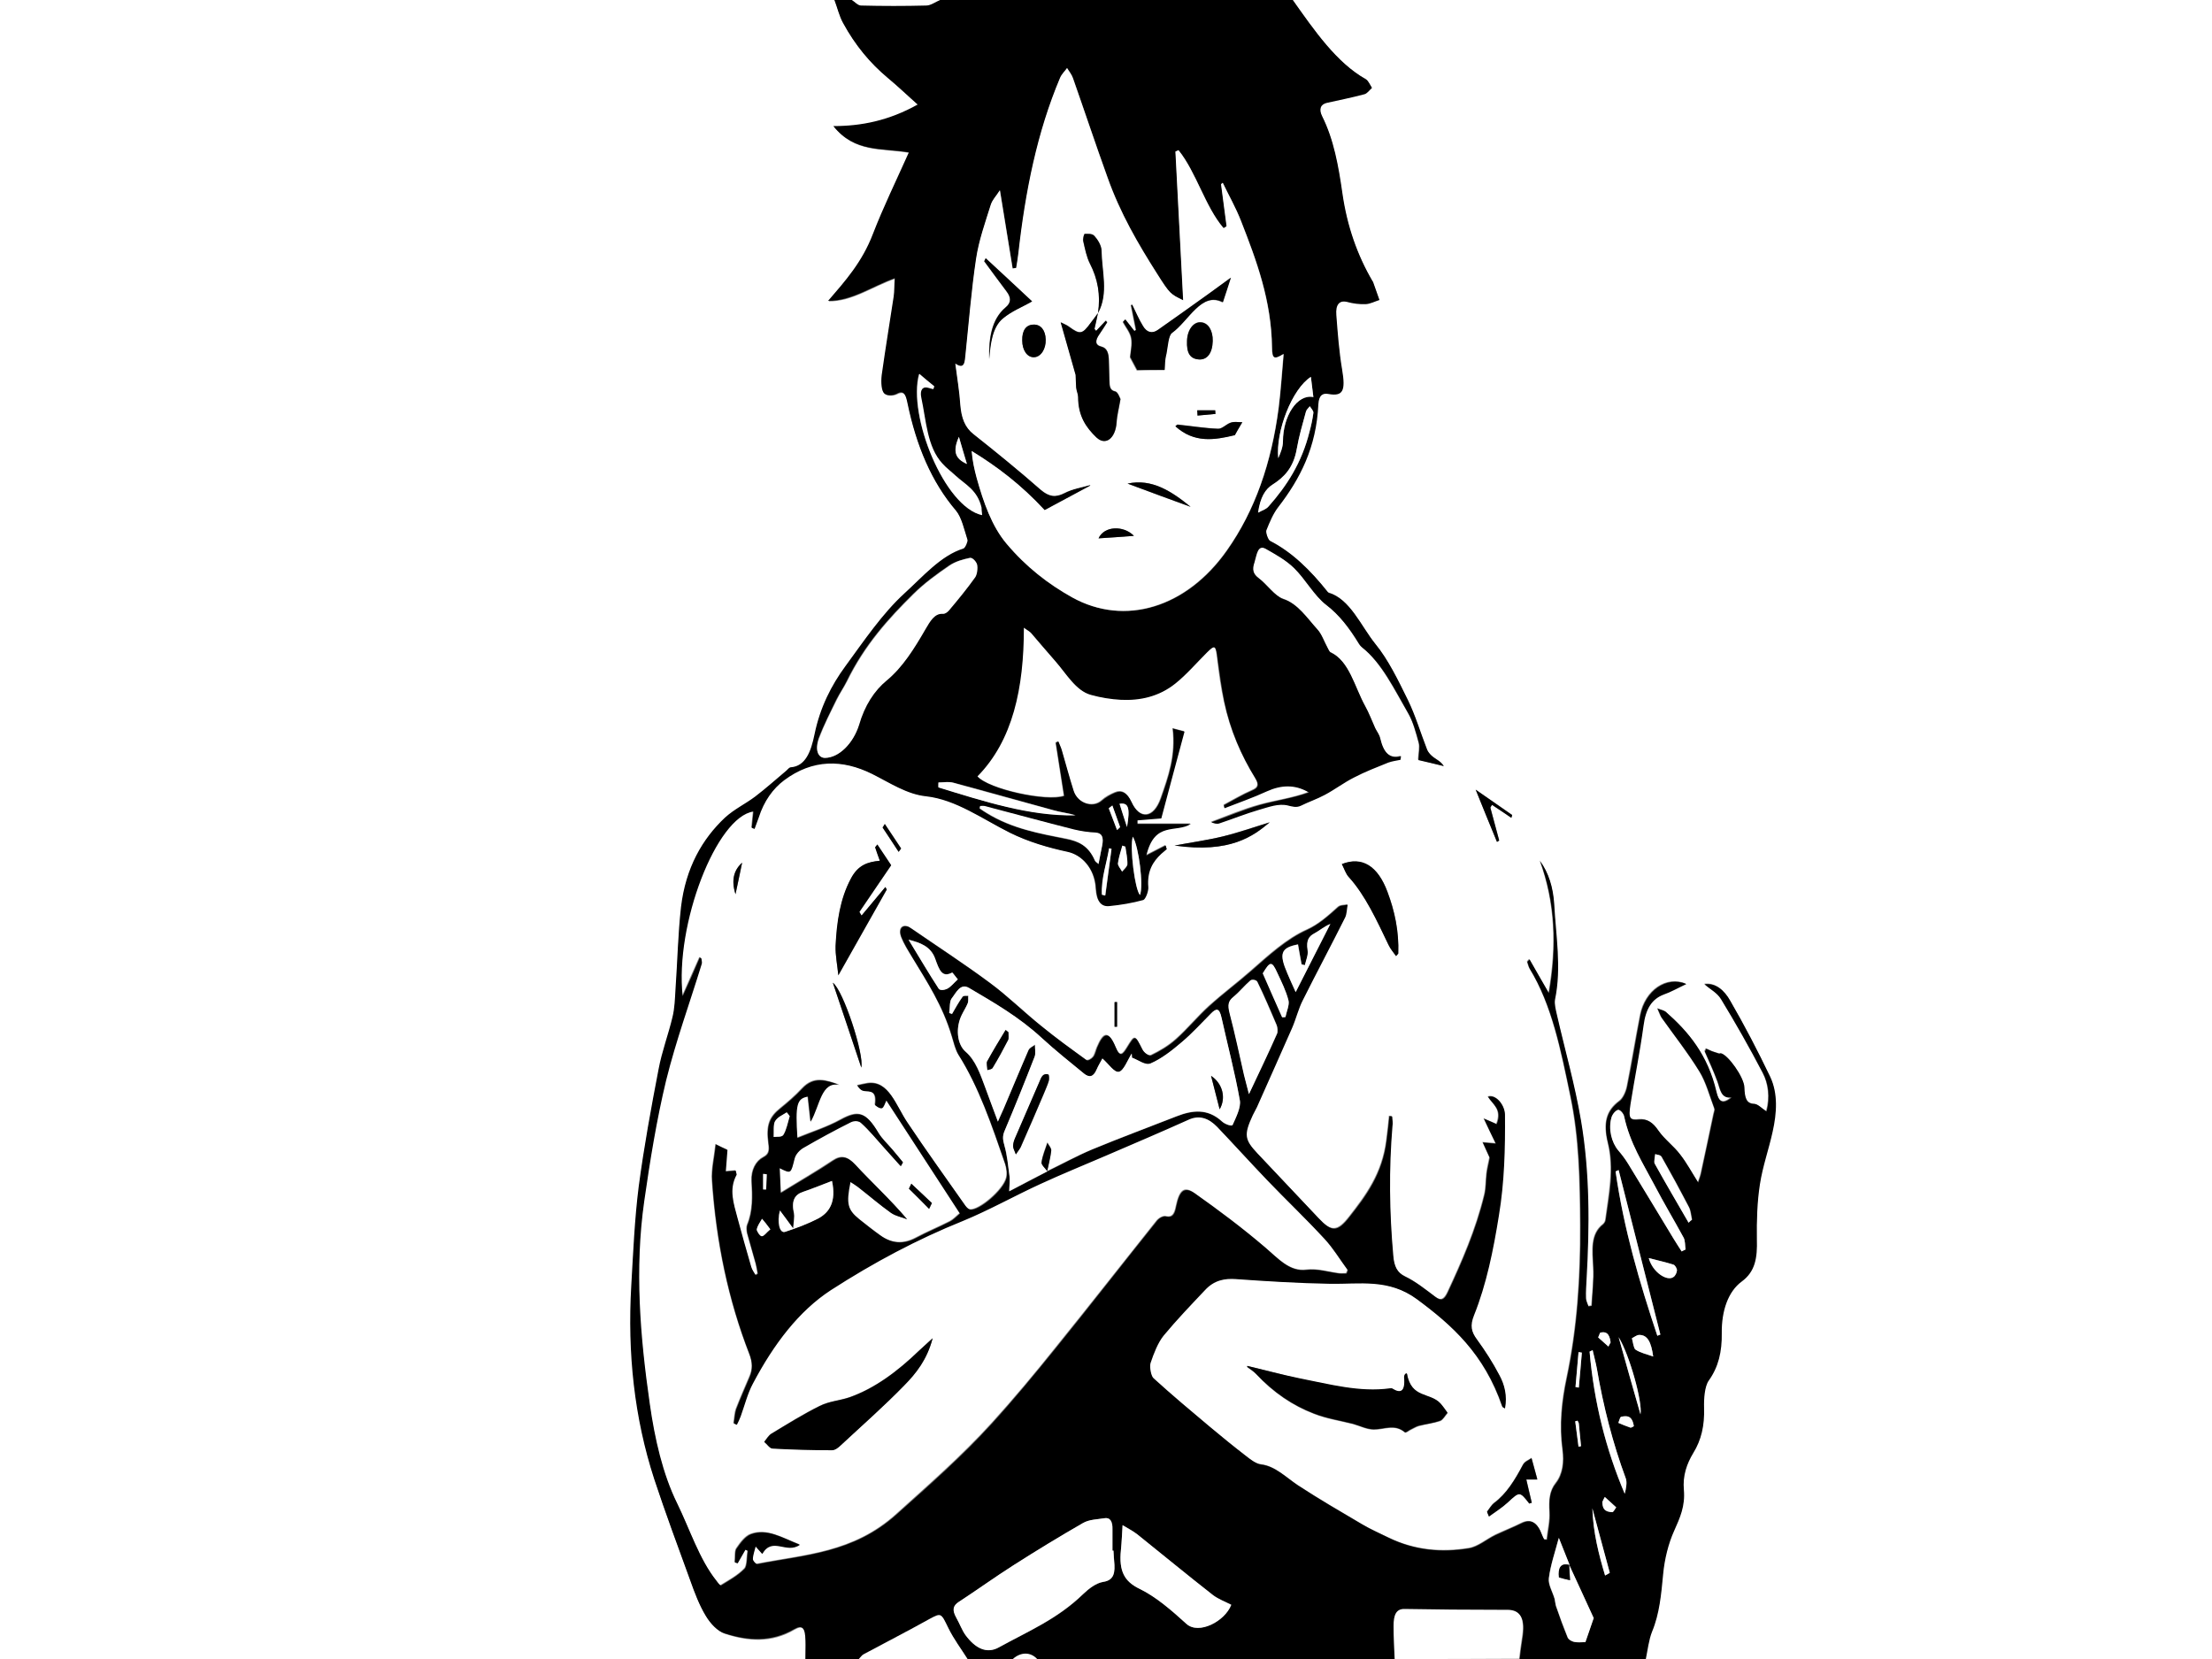 
<svg version="1.1" id="Calque_1" xmlns="http://www.w3.org/2000/svg" xmlns:xlink="http://www.w3.org/1999/xlink" x="0px" y="0px"
	 viewBox="0 0 800 600" style="enable-background:new 0 0 800 600;" xml:space="preserve">
<rect x="0" y="0" width="800" height="600" fill="#808080" stroke="none"/>
<style type="text/css">
	.st0{fill:#FFFFFF;}
</style>
<g>
	<g>
		<path class="st0" d="M467.5,0C578.3,0,689.1,0,800,0c0,200,0,400,0,600c-68.3,0-136.6,0-205,0c0.7-3.4,1.1-7.2,2.3-10.1
			c2.7-6.5,3.4-13.5,4-20.8c0.5-5.4,2-11.1,4-15.7c2.1-4.7,4-8.9,3.5-14.7c-0.5-5.2,1.1-9.7,3.4-13.4c2.9-4.7,4.1-10,3.9-16.3
			c-0.1-3.3,0.3-7.8,1.7-9.9c3.5-5,4.8-10.4,4.7-17.2c-0.1-8,2.4-15.1,7.2-18.6s5.6-8.4,5.5-15.3c-0.1-6.6,0.1-13.4,1.1-19.9
			c1-6.5,3.2-12.6,4.6-19c1.4-6.7,2-13.8-0.9-19.9c-4.5-9.4-9.3-18.6-14.4-27.4c-2.2-3.8-5.3-6.6-9.3-6c2.1,1.8,4.6,3,6,5.4
			c5.3,8.6,10.3,17.5,15.1,26.7c2,3.8,2.7,8.8,1.3,13.9c-1.8-1.1-3.1-2.6-4.4-2.7c-3-0.1-3.5-2.3-3.6-6c-0.1-3.8-6-11.9-8.5-12.3
			c-0.2,0-0.4,0.2-0.6,0.1c-0.9-0.3-1.8-0.5-2.7-0.9c-0.7-0.3-1.3-0.6-2-0.9c-0.2,0.3-0.4,0.7-0.5,1c1.5,3.6,3.2,7.1,4.6,10.9
			c1,2.7,1.2,6.3,5.1,5.7c-3.3,2.8-4.7,1.5-5.5-2c-3.2-13.4-10.2-21.8-18.2-28.8c-0.7-0.6-1.5-0.7-3.1-1.3c0.8,1.9,1.1,2.8,1.5,3.3
			c4.6,6.5,9.4,12.6,13.7,19.5c2.3,3.8,3.7,8.9,5.4,13.4c0.2,0.5-0.1,1.4-0.3,2c-1.5,7.2-3,14.4-4.6,21.6c-0.2,0.9-0.5,1.8-1,3.1
			c-2.3-3.7-4.3-7.2-6.5-10.1c-2.5-3.2-5.6-5.4-7.9-8.7c-2-2.9-4.1-4.2-6.9-4c-3.5,0.4-4.1-0.5-3.2-5.6c1.5-9.4,3.4-18.8,4.7-28.3
			c0.8-6.3,3.2-9.7,7.3-11.3c2.5-1,5-2.3,8.2-3.8c-7.2-3-14.8,2.4-16.6,11.2c-1.7,8.6-3.1,17.3-4.8,25.9c-0.4,2-1.5,4.4-2.8,5.3
			c-4.7,3.5-5.8,7.9-4.1,15.1c2.3,9.4,0.3,18.7-0.9,28c-0.1,0.5-0.4,1.1-0.8,1.4c-4.7,3.6-3.9,9.5-3.6,15.6
			c0.3,4.6-0.3,9.2-0.6,13.9c-0.4,0.1-0.8,0.1-1.2,0.2c-0.3-1-0.9-2.1-0.9-3.1c-0.1-2.2,0.1-4.5,0.2-6.7c1.1-19.3,1.2-38.6-2-57.4
			c-2.2-13-5.8-25.5-8.7-38.2c-0.4-1.8-1-3.9-0.7-5.6c2.3-11.6,0.3-23.1-0.3-34.6c-0.3-6-2-11.3-5.1-15.5c5.5,15,6.2,30.6,3.2,47.8
			c-2.7-4.6-4.8-8.4-7-12.2c-0.3,0.3-0.5,0.6-0.8,0.9c0.3,0.9,0.5,1.9,0.9,2.5c8.1,13.2,11.3,29.6,14.7,45.9
			c3.2,15.4,3.5,31.1,3.6,46.9c0.1,18.8-1.1,37.2-4.9,55.2c-1.8,8.5-2.7,17.1-1.5,26c0.6,4.3,0.1,8.8-2.4,12
			c-2.3,2.9-2.5,6.3-2.3,10.5c0.2,3.3-0.7,6.6-1,10c-0.3,0-0.7,0-1-0.1c-0.3-0.6-0.6-1.1-0.8-1.7c-1.6-4.4-3.9-5.8-7.3-4.2
			c-3.1,1.6-6.4,2.8-9.5,4.3c-3.2,1.6-6.3,4.3-9.6,4.8c-9.8,1.6-19.5,0.8-29-3.8c-3.3-1.6-6.5-3-9.7-4.9
			c-7.8-4.6-15.5-9.1-23.2-14.1c-4.3-2.9-8.2-6.9-13.2-7.5c-2-0.2-3.9-1.8-5.7-3.2c-4.4-3.4-8.7-6.9-13-10.5
			c-6.8-5.7-13.6-11.4-20.3-17.5c-0.9-0.8-1.6-4.2-1.1-5.5c1.2-3.6,2.6-7.4,4.7-9.9c4.8-5.9,10-11.1,15-16.5c3.3-3.6,7.1-4.3,11.2-4
			c11.3,0.9,22.6,1.5,34,1.7c10.6,0.2,21.2-1.9,31.5,5.6c12.7,9.4,24.3,19.7,30.9,38.9c0.1,0.2,0.3,0.2,0.9,0.6
			c0.9-4.7-0.2-8.7-2-12c-2.4-4.6-5.2-9-8.1-12.9c-2.1-2.8-2.6-5.1-1.1-8.8c4.5-11.2,7-23.6,9-36.1c1.9-12,2.3-24.3,2.2-36.5
			c0-3.6-3.4-7.4-6.1-6.4c1.7,2.8,5.2,4.5,3.1,9.9c-1.3-0.6-2.7-1.1-4.6-2c1.6,3.3,2.8,5.8,4.3,9c-2-0.2-3-0.3-4.7-0.4
			c1.2,2.6,2,4.5,2.5,5.5c-0.5,2.4-0.9,4-1.1,5.8c-0.3,2.6-0.2,5.3-0.8,7.7c-3.1,12.8-8.1,24.1-13.3,35.3c-1.3,2.7-2.4,3.1-4.4,1.6
			c-3.6-2.7-7.2-5.6-11-7.4c-2.9-1.4-3.9-3.7-4.3-7.6c-1.4-15.6-1.6-31.2-0.3-46.8c0.1-1.1-0.1-2.3-0.1-3.5c-0.3,0-0.6,0-1-0.1
			c-0.3,2.9-0.6,5.9-1,8.8c-1.5,12.1-7.5,20-13.4,27.6c-4.4,5.6-6.5,5.5-11.2,0.5c-7.4-7.8-14.7-15.6-22.1-23.4
			c-4.7-5-5-6.8-1.7-13.9c0.5-1,1.1-1.9,1.5-2.9c4.3-9.5,8.5-19,12.7-28.6c1.4-3.3,2.4-7,3.9-10.1c5-10.1,10.2-19.9,15.3-29.9
			c0.6-1.2,0.6-3,0.9-4.6c-1.1,0.3-2.5,0.1-3.4,0.9c-3.6,3.3-7.1,6.4-11.2,8.2c-7.4,3.3-13.9,9.3-20.4,15c-5,4.4-10.1,8.2-15,12.6
			c-4.1,3.7-7.9,8.4-12,12c-2.8,2.5-5.9,4.3-9,5.8c-0.8,0.4-2.6-0.8-3.2-2.1c-2.7-5.3-2.6-5.5-5.6-0.6c-1.5,2.4-2.5,3.6-4.1-0.3
			c-2.4-5.8-4.3-5.6-6.7,0.2c-0.5,1.1-0.8,2.6-1.4,3.4c-0.6,0.8-1.9,1.5-2.5,1.1c-5.5-3.9-11-7.9-16.3-12.3
			c-6.2-5.1-12.2-10.9-18.6-15.6c-9.3-6.9-18.8-13.1-28.3-19.6c-0.5-0.3-1-0.7-1.5-0.8c-2.1-0.5-3.2,1.2-2.2,3.8c1,2.7,2.5,5,4,7.4
			c5.4,8.9,11,17.5,14.3,28.5c0.7,2.3,1.3,4.9,2.4,6.7c7.4,11.6,12.1,25.6,16.9,39.5c0.5,1.5,0.8,3.6,0.4,5.1
			c-1.1,4.4-9.9,11.8-13.1,11.4c-0.6-0.1-1.4-0.8-1.8-1.5c-7-10-14.1-19.8-20.9-30c-4.1-6.2-6.7-15.3-14.3-14.2
			c-1.3,0.2-2.5,0.5-3.8,0.8c0.9,1.4,1.7,1.9,2.5,2c2.2,0.2,4.6-0.1,3.9,5c0,0.2,1.8,1.5,2.5,1.2c0.7-0.3,1.1-1.9,1.6-2.8
			c9,13.8,17.6,27.1,26.6,40.9c-1.3,1.1-2.4,2.3-3.6,2.9c-4.1,2.1-8.3,3.8-12.4,6c-4.4,2.3-8.6,2.1-12.7-0.9
			c-2.6-1.9-5.1-3.9-7.7-5.9c-4.3-3.5-4.9-5.6-3.2-13.5c1,0.6,1.9,1.2,2.7,1.8c4,3.1,8,6.5,12,9.4c1.8,1.3,3.8,1.6,5.8,2.3
			c-6.2-7.3-12.7-13.2-18.8-19.8c-2.7-2.9-5-3.4-8-1.4c-6,4-12.1,7.5-18.9,11.7c-0.2-3.8-0.3-6.2-0.4-9c4.2,2.1,4.1,2,5.4-3.5
			c0.4-1.6,1.9-3.1,3.1-3.8c5.7-3.3,11.4-6.4,17.2-9.3c1.1-0.6,2.8-0.5,3.8,0.3c2.9,2.6,5.5,5.8,8.2,8.8c2,2.3,4.1,4.5,6.1,6.8
			c0.3-0.5,0.5-0.9,0.8-1.4c-1.3-1.5-2.6-3.1-3.9-4.7c-1.7-2-3.6-3.6-5-6c-4.5-7.5-7.2-8.2-13.6-4.7c-5,2.8-10.4,4.4-15.7,6.6
			c-0.8-12.2-0.2-14.3,3.8-15c0.3,2.6,0.6,5.2,1,9.1c3.4-6,3.8-14.7,10.4-13.3c-4.7-1.7-9.1-3.3-13.4,1.3c-2.5,2.7-5.2,5-7.9,7.2
			c-4,3.2-5.2,6.2-4.3,12.8c0.4,2.8,0,3.9-1.9,4.9c-2.6,1.4-4.4,4.6-4.2,8.6c0.3,5.5,0.5,10.9-1.6,15.9c-0.3,0.8-0.2,2.1,0,3
			c1,3.7,2.1,7.4,3.1,11c0.3,1.2,0.5,2.4,0.7,3.6c-0.3,0.2-0.5,0.3-0.8,0.5c-0.5-1-1.2-1.9-1.6-3c-1.7-5.9-3.5-11.8-5-17.8
			c-1.3-5.1-3.3-10.2-0.3-15.5c0.1-0.2-0.1-0.8-0.3-1.5c-1.1,0.1-2.1,0.2-3.6,0.3c0.2-2.8,0.4-5.2,0.6-7.8c-1.4-0.6-2.5-1.2-4.2-2
			c-0.5,4.8-1.6,9.1-1.3,13.2c1.5,22.2,5.9,43.2,13.5,62.7c1.2,3,1.3,5.5,0,8.3c-1.6,3.8-3.3,7.6-4.8,11.5c-0.6,1.5-0.6,3.5-0.9,5.2
			c0.4,0.2,0.8,0.3,1.1,0.5c0.5-1,1-2,1.4-3.1c1.5-3.9,2.6-8.3,4.4-11.8c7.5-14.4,16.7-26.3,28.2-33.8c15.4-10,31.3-18.4,47.7-25
			c9.5-3.8,18.7-9,28.1-13.4c7.8-3.6,15.7-6.8,23.6-10.2c10-4.4,20.1-8.6,30.1-13.1c3.9-1.7,7.2-0.5,10.3,2.7
			c6,6.3,11.9,12.9,18,19.2c6.9,7.2,14,14,20.8,21.3c3,3.3,5.6,7.5,8.4,11.3c-0.2,0.4-0.4,0.8-0.5,1.2c-0.9,0-1.8,0.1-2.6,0
			c-3.9-0.5-7.9-1.8-11.8-1.3c-6.1,0.8-10.2-4.1-15-8.1c-8.3-7.1-16.8-13.5-25.5-19.6c-3.8-2.7-5.5-0.9-6.7,4.8
			c-0.5,2.6-1.3,4.1-3.5,3.6c-1-0.3-2.5,0.5-3.4,1.5c-12.2,15.3-24.3,30.8-36.6,46c-7.5,9.4-15.2,18.6-23.1,27.3
			c-11,12.1-22.8,22.3-34.5,32.9c-15.6,14.1-33.1,14.6-50.4,18c-0.5,0.1-1.6-1.2-1.6-1.8c0.1-1.5,0.6-2.9,1-4.6
			c1,1.2,1.7,1.9,2.4,2.7c3.7-6.5,8.7,0.2,13.6-3.3c-6.4-2.5-11.8-6-17.7-3.8c-2,0.7-3.8,3.1-5.2,5.2c-0.7,1-0.4,3.3-0.6,5
			c0.3,0.1,0.7,0.2,1,0.3c0.9-1.6,1.9-3.3,2.8-4.9c0.3,0.1,0.6,0.3,0.9,0.4c-0.4,2.2-0.2,5.5-1.2,6.5c-2.5,2.6-5.6,4.2-8.5,6
			c-0.3,0.2-1.2-1.1-1.7-1.7c-6.2-7.8-9.6-18.6-14.2-28c-5.3-10.6-8.1-23.3-9.9-36c-3.5-24.2-5.5-48.7-2-73.3
			c2.1-14.7,4.5-29.5,7.9-43.6c3.5-14.4,8.5-28.1,12.9-42.2c0.2-0.5-0.1-1.3-0.1-1.9c-0.2-0.1-0.4-0.3-0.6-0.4
			c-2,4.4-3.9,8.9-6.2,14c-2.9-26,12.3-65,25.6-66.8c-0.2,1.9-0.4,3.9-0.6,5.9c0.3,0.1,0.7,0.3,1,0.4c0.5-1.4,1.1-2.7,1.5-4.1
			c2-6.1,5.2-10.6,9.2-13.5c10.3-7.7,21.1-7.6,31.8-2.3c6.5,3.2,12.6,7.3,19.6,8.1c10.8,1.1,20.3,8.2,30.3,13.2
			c6.7,3.4,13.8,5.4,20.9,6.9c5,1.1,9.8,6,10.2,13.3c0.3,4.7,1.9,6.5,4.8,6.3c4.1-0.4,8.3-1.1,12.3-2.2c0.8-0.2,2-3.1,1.8-4.6
			c-0.5-5.9,1.7-9.2,4.7-12.1c0.6-0.6,1.3-1.1,2-1.7c-0.1-0.4-0.2-0.9-0.4-1.3c-2.1,1.1-4.3,2.2-7,3.6c3-12.6,10.7-8,16.1-11.4
			c-6.4,0-12.9,0-19.3,0c0-0.4,0-0.9,0-1.3c3.2-0.3,6.4-0.5,8.6-0.7c3-11.2,5.6-21.1,8.4-31.4c-1.1-0.3-2.5-0.6-4.2-1.1
			c1.2,9.9-1.6,17.6-4.3,25.3c-2.5,7.3-7.6,7.9-10.7,1.2c-1.5-3.3-3.4-4.4-5.9-3.3c-1.7,0.7-3.4,1.6-4.8,2.9
			c-3.1,2.8-8.7,1.1-10.2-3.6c-1.5-4.7-2.8-9.6-4.2-14.4c-0.3-1.2-0.9-2.2-1.3-3.4c-0.3,0.2-0.6,0.4-0.9,0.5c1,6.4,2,12.8,3,19.2
			c-6.1,2.2-27.4-2.4-31.4-7.1c12.7-13,16.8-31.9,16.8-53.8c1.4,1.1,2.1,1.4,2.7,2c2.9,3.3,5.8,6.8,8.7,10.1
			c4.1,4.5,7.5,10.6,12.8,12.2c3.6,1,7.4,1.6,11,1.8c6.8,0.3,13.6-1.1,19.6-5.9c4-3.2,7.6-7.4,11.4-11.2c3-3,3.3-2.6,3.9,2.6
			c0.6,5.1,1.3,10.3,2.4,15.2c2.2,10.4,6.2,19.5,11.2,27.6c1.6,2.6,1,3.6-1.1,4.5c-3.5,1.5-6.8,3.5-10.2,5.3
			c0.1,0.4,0.2,0.8,0.2,1.1c5.1-2,10.2-3.9,15.3-6.1c5.1-2.3,10.1-2.6,15.2,0.4c-5.9,2.2-11.8,2.9-17.6,4.5
			c-6,1.6-11.8,4.1-17.7,6.3c1,0.5,2,0.7,2.9,0.4c4.8-1.6,9.5-3.5,14.3-4.9c3.4-1,7-2.3,10.4-1.6c1.7,0.4,3.2,0.8,4.8,0.1
			c2.9-1.3,5.8-2.3,8.6-3.9c3.6-1.9,7-4.5,10.6-6.3c4.1-2.1,8.3-3.7,12.4-5.4c1.4-0.6,2.9-0.7,4.4-1c0.1-0.4,0.1-0.9,0.2-1.3
			c-4.1,1.2-6.3-1.3-7.5-6.4c-0.3-1.4-1.2-2.4-1.8-3.7c-1.3-2.7-2.3-5.6-3.7-8.1c-3.8-6.9-5.7-16.2-12.4-19.3
			c-0.5-0.2-0.9-1.2-1.2-1.8c-1.2-2.2-2.1-4.9-3.6-6.5c-3.8-4.2-7.1-9.3-12.3-11c-3.2-1.1-5.9-5.3-9-7.6c-1.9-1.4-2.4-3.1-1.5-5.7
			c0.9-2.6,1.1-6.5,4.1-4.9c3.5,2,7.2,3.9,10.3,7c4.1,4,7.3,10.1,11.6,13.3c4.8,3.6,8.4,8.5,11.8,14c0.3,0.6,0.8,1.1,1.2,1.4
			c7.1,5.7,11.6,15.2,16.7,23.9c1.8,3,2.8,7,3.8,10.7c0.4,1.6-0.1,3.7-0.2,6.1c2.7,0.7,5.9,1.5,9.2,2.2c-1.1-1.7-2.4-2.2-3.6-3.1
			c-0.9-0.7-2-1.7-2.5-3c-2.4-5.9-4.2-12.3-6.9-17.8c-3.5-7.2-7.1-14.6-11.7-20.2c-5.4-6.6-9.3-16.4-17-18.6c-0.1,0-0.2-0.2-0.3-0.3
			c-6.2-7.8-13-14.4-20.8-18.4c-0.7-0.4-1.6-3.1-1.4-3.9c1.2-3,2.5-6.1,4.3-8.4c7.8-10.1,13.8-21.4,14.5-37.2
			c0.1-3.4,1.6-4.1,3.7-3.7c5.2,0.9,6.2-1.1,4.9-8.8c-1.1-6.5-1.6-13.1-2.1-19.8c-0.3-3.7,1.1-5.4,3.9-4.7c2.2,0.6,4.6,0.8,6.8,0.8
			c1.6-0.1,3.3-0.9,4.9-1.5c-0.8-2.2-1.5-4.4-2.3-6.5c0-0.1-0.1-0.2-0.2-0.3c-5.4-9.3-9.2-19.8-10.9-31.8
			c-1.4-9.8-3.1-19.5-7.3-27.8c-1.4-2.7-0.6-4.4,1.7-4.9c4.5-1,9-1.9,13.5-3.1c1-0.3,1.9-1.5,2.8-2.3c-0.7-1-1.3-2.6-2.2-3.1
			C483.4,22.8,475.5,11.3,467.5,0z M451.1,494c0,0.2,0,0.3,0,0.5c1.1,0.8,2.3,1.5,3.2,2.5c6.3,6.8,13.4,11.5,21,14.4
			c4.6,1.8,9.4,2.5,14.1,3.7c2.5,0.7,5,2,7.5,2c3.8,0,7.5-2.1,11.2,1c0.4,0.3,1.3-0.5,1.9-0.8c1.1-0.5,2.1-1.2,3.2-1.5
			c2.5-0.7,5.2-1,7.7-1.8c1-0.4,1.8-1.9,2.7-2.9c-0.8-1.1-1.7-2.3-2.5-3.3c-3.8-4.2-10.6-1.7-12.2-10.9c0,0-0.2,0-0.3,0
			c-0.1,0.2-0.4,0.3-0.5,0.5s-0.3,0.5-0.2,0.8c0.5,5.4-1.3,5.9-4.2,4.2c-0.3-0.2-0.6-0.1-0.9-0.1c-11,1.5-21.8-1.5-32.6-3.6
			C463.8,497.2,457.5,495.5,451.1,494z M337.3,484c-1.7,1.5-3.4,3-5.1,4.6c-7.7,7.4-15.9,13.5-25,16.7c-3.5,1.2-7.3,1.4-10.7,3.1
			c-6,2.9-11.8,6.6-17.6,10.1c-1,0.6-1.7,1.9-2.5,2.9c1,0.8,2,2.4,3,2.4c7.2,0.4,14.3,0.5,21.5,0.6c1.1,0,2.2-0.9,3.2-1.8
			c7.7-7.1,15.5-14,22.9-21.6C331.3,496.8,335.3,491.7,337.3,484z M318.2,311.3c-4.4,0.5-7.9,1.6-10.5,6.6c-3.8,7.3-5,15.6-5.5,24.3
			c-0.1,3.3,0.6,6.7,1,10.6c6.2-10.9,11.8-21,17.5-31c-0.2-0.3-0.4-0.6-0.5-0.9c-2.9,3.4-5.7,6.9-8.6,10.3c-0.3-0.4-0.5-0.9-0.8-1.3
			c3.6-5.4,7.3-10.7,11.5-16.9c-1.5-2.2-3.2-4.9-5-7.5c-0.3,0.3-0.5,0.6-0.8,1C317,307.7,317.5,309.1,318.2,311.3z M485.3,312.5
			c1,1.8,1.5,3.5,2.4,4.5c6.2,6.7,10.3,15.8,14.5,24.7c0.7,1.5,1.8,2.7,2.7,4c0.3-0.3,0.5-0.6,0.8-0.9c0.3-8-1.3-15.4-3.9-22.3
			C498.3,313.2,492.5,309.7,485.3,312.5z M553.1,543.8c0.3-0.1,0.6-0.3,0.9-0.4c-0.7-2.9-1.3-5.7-2-8.5c1.6,0,2.8,0,4,0
			c-0.7-2.5-1.4-5.1-2.1-7.7c-1.1,0.8-2.5,1.2-3.1,2.4c-2.9,5.5-6,10.6-10.4,13.8c-1,0.7-1.7,2.1-2.6,3.2c0.2,0.6,0.5,1.1,0.7,1.7
			c2.3-1.7,4.7-3.1,6.8-5.1C549.6,539.4,549.6,539.3,553.1,543.8z M424.8,305.8c20.2,2.9,28.6-3.5,34.4-8.4
			c-5.4,1.6-11.1,3.6-16.9,5.1C436.5,303.9,430.7,304.7,424.8,305.8z M311.5,386.1c1.1-4.8-6.5-28-10.3-30.7
			C304.7,365.8,308.1,376,311.5,386.1z M533.7,285.6c2.8,6.8,5.2,12.8,7.7,18.8c0.3-0.2,0.5-0.4,0.8-0.5c-1.1-4-2.1-7.9-3.2-11.9
			c0.2-0.3,0.4-0.7,0.6-1c2.3,1.6,4.7,3.2,7,4.7c0.1-0.3,0.2-0.6,0.3-1C542.6,291.8,538.4,288.8,533.7,285.6z M329.6,428.1
			c-0.3,0.6-0.5,1.2-0.8,1.8c2.4,2.5,4.8,4.9,7.3,7.3c0.3-0.7,0.7-1.4,1-2.1C334.5,432.8,332,430.5,329.6,428.1z M266,323.4
			c0.8-3.6,1.6-7.3,2.4-11.4C265.4,314.7,264.4,318.3,266,323.4z M320,298c-0.3,0.4-0.5,0.8-0.8,1.2c1.9,2.9,3.8,5.9,5.8,8.8
			c0.3-0.4,0.6-0.8,0.9-1.2C324,303.9,322,301,320,298z M404,362.4c-0.3,0-0.6,0-0.9,0.1c0,3,0,5.9,0,8.9c0.3,0,0.6,0,0.9,0
			C404,368.3,404,365.3,404,362.4z"/>
		<path class="st0" d="M291.3,600c-97.1,0-194.2,0-291.3,0C0,400,0,200,0,0c100.6,0,201.3,0,301.9,0c1,2.8,1.8,6,3.2,8.5
			c4.4,8.1,9.8,14.5,16,19.7c3.5,2.9,6.9,6.2,11,9.8c-10.4,5.8-20.3,7.8-30.5,7.8c7.7,9.6,17.3,7.8,27.3,9.5
			c-4.7,10.5-9.3,19.7-13,29.5c-3.9,10.2-10,17-16.2,24.2c8.5,0.1,15.8-5.3,24.1-8.2c-0.1,2.6-0.1,4.7-0.4,6.7
			c-1.4,9.2-2.9,18.3-4.2,27.5c-0.3,2.3-0.4,5.7,0.5,7.1c0.8,1.3,3.4,1.2,4.8,0.5c2.7-1.4,3.3,0.6,3.9,3.4
			c3.1,15.4,8.7,28.5,17.5,38.8c2,2.4,3,6.9,4.2,10.6c0.2,0.6-0.8,3-1.5,3.2c-8.2,2.6-14.6,10.1-21.3,16.2
			c-7.9,7.2-14.6,17-21.4,26.4c-5,6.8-9.1,14.7-11.1,24.5c-1.3,6.4-3.3,11.6-8.6,12c-0.6,0-1.1,0.8-1.6,1.2
			c-3.8,3.1-7.5,6.4-11.3,9.4c-3.6,2.7-7.5,4.5-10.9,7.6c-8.2,7.7-14.2,18.1-15.9,32.3c-1.2,9.8-1.3,19.9-2,29.8
			c-0.2,3.4-0.4,6.9-1.1,10.1c-1.5,6.3-3.8,12.3-5,18.7c-2.7,14.1-5.4,28.2-7.2,42.5c-1.5,11.8-2,24-2.7,36
			c-1.3,24.2,1.2,47.6,8.3,69.8c4,12.4,8.6,24.5,13,36.6c1.6,4.5,3.3,9.1,5.6,12.8c1.7,2.8,4.3,5.6,6.8,6.4
			c8.4,2.8,16.9,3.4,25.2-1.5c2.9-1.7,4-0.6,4.1,4.1C291.4,595.5,291.3,597.8,291.3,600z"/>
		<path d="M291.3,600c0-2.2,0.1-4.5,0-6.7c-0.1-4.6-1.1-5.8-4.1-4.1c-8.3,4.8-16.8,4.2-25.2,1.5c-2.5-0.8-5.1-3.5-6.8-6.4
			c-2.3-3.8-4-8.3-5.6-12.8c-4.4-12.1-8.9-24.2-13-36.6c-7.2-22.1-9.7-45.5-8.3-69.8c0.7-12,1.2-24.2,2.7-36
			c1.9-14.3,4.5-28.5,7.2-42.5c1.2-6.4,3.5-12.4,5-18.7c0.8-3.2,0.9-6.7,1.1-10.1c0.7-9.9,0.9-20,2-29.8
			c1.7-14.2,7.7-24.6,15.9-32.3c3.4-3.1,7.3-4.9,10.9-7.6c3.8-2.9,7.5-6.2,11.3-9.4c0.5-0.5,1.1-1.2,1.6-1.2c5.3-0.4,7.3-5.6,8.6-12
			c2-9.7,6.1-17.7,11.1-24.5c6.8-9.3,13.5-19.2,21.4-26.4c6.7-6.1,13.2-13.7,21.3-16.2c0.7-0.2,1.7-2.6,1.5-3.2
			c-1.2-3.7-2.1-8.1-4.2-10.6c-8.8-10.3-14.3-23.4-17.5-38.8c-0.6-2.9-1.2-4.9-3.9-3.4c-1.5,0.8-4,0.8-4.8-0.5
			c-0.9-1.4-0.9-4.8-0.5-7.1c1.3-9.2,2.8-18.3,4.2-27.5c0.3-2,0.2-4.1,0.4-6.7c-8.2,2.9-15.6,8.3-24.1,8.2
			c6.2-7.2,12.3-14,16.2-24.2c3.8-9.8,8.3-19,13-29.5c-10-1.7-19.6,0.1-27.3-9.5c10.2,0,20.1-2,30.5-7.8c-4.1-3.7-7.5-6.9-11-9.8
			c-6.2-5.2-11.6-11.6-16-19.7c-1.4-2.5-2.1-5.7-3.2-8.5c2.1,0,4.2,0,6.3,0c1.1,0.7,2.2,2,3.3,2c7.9,0.2,15.7,0.2,23.6,0
			c1.7,0,3.4-1.3,5-2c42.5,0,85,0,127.5,0c8,11.3,15.9,22.8,26.6,28.9c0.9,0.5,1.5,2,2.2,3.1c-0.9,0.8-1.8,2.1-2.8,2.3
			c-4.5,1.2-9,2.1-13.5,3.1c-2.3,0.5-3,2.3-1.7,4.9c4.2,8.4,5.9,18,7.3,27.8c1.7,11.9,5.4,22.4,10.9,31.8c0.1,0.1,0.2,0.2,0.2,0.3
			c0.8,2.2,1.5,4.3,2.3,6.5c-1.6,0.5-3.3,1.4-4.9,1.5c-2.3,0.1-4.6-0.2-6.8-0.8c-2.8-0.7-4.2,1-3.9,4.7c0.5,6.6,1,13.3,2.1,19.8
			c1.3,7.7,0.3,9.7-4.9,8.8c-2-0.4-3.5,0.3-3.7,3.7c-0.7,15.7-6.7,27.1-14.5,37.2c-1.8,2.3-3.1,5.4-4.3,8.4
			c-0.3,0.7,0.6,3.5,1.4,3.9c7.9,4,14.6,10.6,20.8,18.4c0.1,0.1,0.2,0.2,0.3,0.3c7.8,2.2,11.7,12,17,18.6
			c4.6,5.6,8.2,13.1,11.7,20.2c2.7,5.5,4.6,11.9,6.9,17.8c0.5,1.3,1.5,2.3,2.5,3c1.2,0.9,2.6,1.5,3.6,3.1c-3.2-0.8-6.5-1.6-9.2-2.2
			c0.1-2.4,0.6-4.5,0.2-6.1c-1-3.7-2.1-7.7-3.8-10.7c-5-8.7-9.5-18.2-16.7-23.9c-0.5-0.4-0.9-0.9-1.2-1.4c-3.4-5.6-7.1-10.4-11.8-14
			c-4.3-3.3-7.5-9.3-11.6-13.3c-3.1-3-6.8-5-10.3-7c-3-1.7-3.3,2.3-4.1,4.9c-0.9,2.6-0.5,4.2,1.5,5.7c3.1,2.3,5.8,6.5,9,7.6
			c5.2,1.7,8.5,6.8,12.3,11c1.5,1.6,2.4,4.3,3.6,6.5c0.4,0.7,0.7,1.6,1.2,1.8c6.7,3.1,8.6,12.4,12.4,19.3c1.4,2.5,2.5,5.4,3.7,8.1
			c0.6,1.2,1.5,2.3,1.8,3.7c1.2,5.1,3.4,7.6,7.5,6.4c-0.1,0.4-0.1,0.9-0.2,1.3c-1.5,0.3-3,0.5-4.4,1c-4.2,1.7-8.4,3.3-12.4,5.4
			c-3.6,1.8-7,4.4-10.6,6.3c-2.8,1.5-5.8,2.5-8.6,3.9c-1.7,0.8-3.1,0.3-4.8-0.1c-3.3-0.8-6.9,0.6-10.4,1.6
			c-4.8,1.4-9.5,3.3-14.3,4.9c-0.9,0.3-1.9,0-2.9-0.4c5.9-2.1,11.7-4.6,17.7-6.3c5.8-1.6,11.8-2.4,17.6-4.5
			c-5.1-3-10.1-2.7-15.2-0.4c-5,2.3-10.2,4.1-15.3,6.1c-0.1-0.4-0.2-0.8-0.2-1.1c3.4-1.8,6.7-3.8,10.2-5.3c2.1-0.9,2.7-1.9,1.1-4.5
			c-5-8.1-9-17.2-11.2-27.6c-1-5-1.7-10.1-2.4-15.2c-0.6-5.2-0.9-5.6-3.9-2.6c-3.8,3.8-7.4,8-11.4,11.2c-6,4.8-12.8,6.2-19.6,5.9
			c-3.7-0.2-7.4-0.8-11-1.8c-5.4-1.5-8.8-7.6-12.8-12.2c-2.9-3.3-5.8-6.7-8.7-10.1c-0.5-0.6-1.2-0.9-2.7-2c0,21.9-4,40.8-16.8,53.8
			c4,4.7,25.3,9.3,31.4,7.1c-1-6.4-2-12.8-3-19.2c0.3-0.2,0.6-0.4,0.9-0.5c0.4,1.1,1,2.2,1.3,3.4c1.4,4.8,2.7,9.7,4.2,14.4
			c1.5,4.7,7.1,6.4,10.2,3.6c1.5-1.3,3.2-2.2,4.8-2.9c2.5-1,4.4,0.1,5.9,3.3c3,6.7,8.1,6.1,10.7-1.2c2.7-7.7,5.5-15.4,4.3-25.3
			c1.8,0.5,3.1,0.8,4.2,1.1c-2.8,10.3-5.4,20.2-8.4,31.4c-2.2,0.2-5.4,0.4-8.6,0.7c0,0.4,0,0.9,0,1.3c6.4,0,12.9,0,19.3,0
			c-5.4,3.4-13.1-1.2-16.1,11.4c2.7-1.4,4.8-2.5,7-3.6c0.1,0.4,0.2,0.9,0.4,1.3c-0.7,0.6-1.3,1.1-2,1.7c-3,2.8-5.2,6.2-4.7,12.1
			c0.1,1.5-1,4.3-1.8,4.6c-4,1.1-8.2,1.8-12.3,2.2c-2.9,0.3-4.5-1.6-4.8-6.3c-0.4-7.4-5.2-12.2-10.2-13.3c-7-1.5-14.2-3.6-20.9-6.9
			c-10-5-19.6-12-30.3-13.2c-7-0.7-13.2-4.9-19.6-8.1c-10.7-5.3-21.5-5.4-31.8,2.3c-4,3-7.3,7.5-9.2,13.5c-0.5,1.4-1,2.7-1.5,4.1
			c-0.3-0.1-0.7-0.3-1-0.4c0.2-2,0.4-3.9,0.6-5.9c-13.3,1.8-28.5,40.8-25.6,66.8c2.3-5.1,4.3-9.5,6.2-14c0.2,0.1,0.4,0.3,0.6,0.4
			c0,0.6,0.3,1.4,0.1,1.9c-4.3,14-9.3,27.7-12.9,42.2c-3.4,14.1-5.8,28.9-7.9,43.6c-3.5,24.5-1.5,49,2,73.3
			c1.8,12.7,4.7,25.4,9.9,36c4.6,9.4,8,20.2,14.2,28c0.5,0.7,1.4,1.9,1.7,1.7c2.9-1.8,5.9-3.4,8.5-6c1-1,0.8-4.3,1.2-6.5
			c-0.3-0.1-0.6-0.3-0.9-0.4c-0.9,1.6-1.9,3.3-2.8,4.9c-0.3-0.1-0.7-0.2-1-0.3c0.2-1.7-0.1-4,0.6-5c1.5-2.2,3.3-4.5,5.2-5.2
			c5.9-2.2,11.3,1.3,17.7,3.8c-4.9,3.5-9.9-3.1-13.6,3.3c-0.7-0.8-1.4-1.6-2.4-2.7c-0.4,1.7-1,3.1-1,4.6c0,0.6,1.1,1.9,1.6,1.8
			c17.2-3.4,34.7-3.9,50.4-18c11.7-10.5,23.5-20.8,34.5-32.9c7.9-8.7,15.5-17.9,23.1-27.3c12.3-15.2,24.4-30.8,36.6-46
			c0.8-1,2.3-1.8,3.4-1.5c2.2,0.5,3-0.9,3.5-3.6c1.2-5.7,2.9-7.4,6.7-4.8c8.6,6.1,17.2,12.5,25.5,19.6c4.7,4,8.8,8.9,15,8.1
			c3.9-0.5,7.9,0.8,11.8,1.3c0.9,0.1,1.8,0,2.6,0c0.2-0.4,0.4-0.8,0.5-1.2c-2.8-3.8-5.3-8-8.4-11.3c-6.8-7.4-13.9-14.1-20.8-21.3
			c-6-6.3-12-12.9-18-19.2c-3.1-3.2-6.5-4.4-10.3-2.7c-10,4.5-20.1,8.8-30.1,13.1c-7.9,3.4-15.8,6.6-23.6,10.2
			c-9.4,4.3-18.6,9.5-28.1,13.4c-16.4,6.6-32.2,15-47.7,25c-11.5,7.5-20.6,19.4-28.2,33.8c-1.9,3.5-3,7.9-4.4,11.8
			c-0.4,1.1-0.9,2.1-1.4,3.1c-0.4-0.2-0.8-0.3-1.1-0.5c0.3-1.8,0.4-3.7,0.9-5.2c1.5-3.9,3.2-7.7,4.8-11.5c1.2-2.8,1.1-5.3,0-8.3
			c-7.6-19.5-12-40.5-13.5-62.7c-0.3-4.1,0.8-8.4,1.3-13.2c1.6,0.8,2.8,1.4,4.2,2c-0.2,2.6-0.4,5-0.6,7.8c1.5-0.1,2.5-0.2,3.6-0.3
			c0.1,0.7,0.4,1.3,0.3,1.5c-2.9,5.3-1,10.5,0.3,15.5c1.6,6,3.3,11.9,5,17.8c0.3,1.1,1,2,1.6,3c0.3-0.2,0.5-0.3,0.8-0.5
			c-0.2-1.2-0.4-2.5-0.7-3.6c-1-3.7-2.1-7.3-3.1-11c-0.2-0.9-0.3-2.3,0-3c2.1-5,1.9-10.3,1.6-15.9c-0.2-4,1.5-7.2,4.2-8.6
			c1.9-1,2.3-2.1,1.9-4.9c-0.9-6.6,0.3-9.6,4.3-12.8c2.7-2.2,5.4-4.5,7.9-7.2c4.2-4.5,8.6-3,13.4-1.3c-6.6-1.4-7,7.3-10.4,13.3
			c-0.4-3.9-0.7-6.5-1-9.1c-4,0.7-4.6,2.8-3.8,15c5.4-2.2,10.7-3.9,15.7-6.6c6.4-3.5,9.1-2.8,13.6,4.7c1.4,2.3,3.3,4,5,6
			c1.3,1.5,2.6,3.1,3.9,4.7c-0.3,0.5-0.5,0.9-0.8,1.4c-2-2.3-4.1-4.5-6.1-6.8c-2.7-3-5.3-6.2-8.2-8.8c-0.9-0.9-2.6-0.9-3.8-0.3
			c-5.8,2.9-11.5,6-17.2,9.3c-1.2,0.7-2.7,2.2-3.1,3.8c-1.4,5.5-1.2,5.6-5.4,3.5c0.1,2.8,0.2,5.2,0.4,9c6.8-4.2,13-7.7,18.9-11.7
			c3-2,5.3-1.5,8,1.4c6.1,6.6,12.6,12.5,18.8,19.8c-1.9-0.8-4-1.1-5.8-2.3c-4.1-2.9-8-6.3-12-9.4c-0.9-0.7-1.8-1.2-2.7-1.8
			c-1.6,7.8-1.1,10,3.2,13.5c2.5,2,5.1,4.1,7.7,5.9c4.1,2.9,8.3,3.2,12.7,0.9c4.1-2.2,8.3-3.9,12.4-6c1.2-0.6,2.3-1.8,3.6-2.9
			c-9-13.8-17.6-27.1-26.6-40.9c-0.5,0.9-0.9,2.5-1.6,2.8c-0.8,0.3-2.5-1-2.5-1.2c0.8-5.1-1.6-4.8-3.9-5c-0.8-0.1-1.6-0.5-2.5-2
			c1.3-0.3,2.5-0.6,3.8-0.8c7.6-1,10.1,8,14.3,14.2c6.8,10.2,13.9,20,20.9,30c0.5,0.7,1.2,1.4,1.8,1.5c3.3,0.4,12-7,13.1-11.4
			c0.4-1.5,0.1-3.6-0.4-5.1c-4.8-13.9-9.5-27.8-16.9-39.5c-1.1-1.8-1.7-4.4-2.4-6.7c-3.3-11.1-8.9-19.6-14.3-28.5
			c-1.4-2.4-2.9-4.7-4-7.4c-1-2.6,0.1-4.4,2.2-3.8c0.5,0.1,1,0.5,1.5,0.8c9.4,6.5,19,12.7,28.3,19.6c6.4,4.7,12.3,10.6,18.6,15.6
			c5.3,4.3,10.8,8.3,16.3,12.3c0.6,0.4,1.8-0.3,2.5-1.1c0.7-0.8,1-2.3,1.4-3.4c2.4-5.7,4.3-6,6.7-0.2c1.6,3.9,2.6,2.7,4.1,0.3
			c3-4.9,2.9-4.7,5.6,0.6c0.6,1.2,2.4,2.5,3.2,2.1c3.1-1.5,6.2-3.3,9-5.8c4.1-3.7,7.9-8.3,12-12c4.9-4.5,10.1-8.3,15-12.6
			c6.5-5.7,13-11.7,20.4-15c4.1-1.9,7.6-5,11.2-8.2c0.9-0.8,2.3-0.6,3.4-0.9c-0.3,1.5-0.3,3.4-0.9,4.6c-5,10-10.3,19.9-15.3,29.9
			c-1.6,3.1-2.5,6.9-3.9,10.1c-4.2,9.6-8.5,19.1-12.7,28.6c-0.5,1-1,1.9-1.5,2.9c-3.3,7.1-3,8.9,1.7,13.9
			c7.4,7.8,14.7,15.6,22.1,23.4c4.7,5,6.8,5.2,11.2-0.5c6-7.6,11.9-15.5,13.4-27.6c0.4-2.9,0.7-5.9,1-8.8c0.3,0,0.6,0,1,0.1
			c0.1,1.2,0.3,2.4,0.1,3.5c-1.3,15.6-1.1,31.2,0.3,46.8c0.3,3.9,1.4,6.2,4.3,7.6c3.8,1.8,7.4,4.7,11,7.4c2,1.5,3.1,1.1,4.4-1.6
			c5.2-11.2,10.2-22.5,13.3-35.3c0.6-2.4,0.5-5.2,0.8-7.7c0.2-1.7,0.7-3.4,1.1-5.8c-0.5-1.1-1.3-2.9-2.5-5.5
			c1.7,0.2,2.7,0.3,4.7,0.4c-1.6-3.3-2.8-5.7-4.3-9c2,0.8,3.3,1.4,4.6,2c2.2-5.4-1.4-7.1-3.1-9.9c2.7-1,6,2.8,6.1,6.4
			c0.1,12.3-0.2,24.5-2.2,36.5c-2,12.5-4.5,24.9-9,36.1c-1.5,3.7-1,6,1.1,8.8c2.9,4,5.7,8.3,8.1,12.9c1.8,3.3,2.9,7.4,2,12
			c-0.5-0.3-0.8-0.4-0.9-0.6c-6.5-19.1-18.2-29.5-30.9-38.9c-10.3-7.6-20.8-5.4-31.5-5.6c-11.3-0.2-22.7-0.9-34-1.7
			c-4.1-0.3-7.9,0.4-11.2,4c-5.1,5.4-10.2,10.7-15,16.5c-2,2.5-3.5,6.3-4.7,9.9c-0.4,1.4,0.2,4.7,1.1,5.5
			c6.7,6.1,13.5,11.8,20.3,17.5c4.3,3.6,8.6,7.1,13,10.5c1.8,1.4,3.8,3,5.7,3.2c5,0.6,8.9,4.6,13.2,7.5c7.6,5,15.4,9.5,23.2,14.1
			c3.2,1.9,6.5,3.3,9.7,4.9c9.5,4.6,19.2,5.4,29,3.8c3.3-0.5,6.4-3.3,9.6-4.8c3.2-1.5,6.4-2.8,9.5-4.3c3.3-1.7,5.7-0.2,7.3,4.2
			c0.2,0.6,0.5,1.1,0.8,1.7c0.3,0,0.7,0,1,0.1c0.4-3.3,1.2-6.7,1-10c-0.3-4.2-0.1-7.6,2.3-10.5c2.5-3.2,3-7.6,2.4-12
			c-1.2-8.9-0.3-17.5,1.5-26c3.8-18,5-36.4,4.9-55.2c-0.1-15.9-0.3-31.6-3.6-46.9c-3.4-16.3-6.6-32.7-14.7-45.9
			c-0.4-0.7-0.6-1.7-0.9-2.5c0.3-0.3,0.5-0.6,0.8-0.9c2.2,3.8,4.3,7.6,7,12.2c3-17.2,2.3-32.8-3.2-47.8c3.1,4.3,4.7,9.5,5.1,15.5
			c0.6,11.5,2.7,23,0.3,34.6c-0.3,1.6,0.3,3.8,0.7,5.6c2.9,12.7,6.5,25.2,8.7,38.2c3.2,18.8,3.1,38.1,2,57.4
			c-0.1,2.2-0.3,4.5-0.2,6.7c0,1.1,0.6,2.1,0.9,3.1c0.4-0.1,0.8-0.1,1.2-0.2c0.2-4.6,0.8-9.3,0.6-13.9c-0.3-6.1-1.1-12,3.6-15.6
			c0.3-0.3,0.7-0.9,0.8-1.4c1.3-9.3,3.3-18.6,0.9-28c-1.8-7.1-0.6-11.6,4.1-15.1c1.3-0.9,2.4-3.3,2.8-5.3c1.8-8.6,3.1-17.3,4.8-25.9
			c1.8-8.8,9.4-14.2,16.6-11.2c-3.2,1.5-5.6,2.9-8.2,3.8c-4.2,1.6-6.5,5-7.3,11.3c-1.3,9.5-3.2,18.8-4.7,28.3
			c-0.8,5.2-0.3,6,3.2,5.6c2.8-0.3,4.9,1,6.9,4c2.3,3.3,5.5,5.5,7.9,8.7c2.3,2.9,4.2,6.5,6.5,10.1c0.4-1.4,0.8-2.2,1-3.1
			c1.5-7.2,3.1-14.4,4.6-21.6c0.1-0.7,0.5-1.6,0.3-2c-1.7-4.5-3-9.6-5.4-13.4c-4.2-6.9-9.1-13-13.7-19.5c-0.4-0.6-0.6-1.4-1.5-3.3
			c1.6,0.6,2.5,0.7,3.1,1.3c8,7,15.1,15.4,18.2,28.8c0.8,3.5,2.2,4.8,5.5,2c-3.9,0.6-4.1-3-5.1-5.7c-1.4-3.8-3-7.3-4.6-10.9
			c0.2-0.3,0.4-0.7,0.5-1c0.7,0.3,1.3,0.6,2,0.9c0.9,0.3,1.8,0.6,2.7,0.9c0.2,0,0.4-0.1,0.6-0.1c2.5,0.4,8.4,8.6,8.5,12.3
			c0.1,3.7,0.7,5.9,3.6,6c1.3,0,2.6,1.5,4.4,2.7c1.4-5.1,0.7-10.1-1.3-13.9c-4.8-9.2-9.9-18.1-15.1-26.7c-1.5-2.4-3.9-3.5-6-5.4
			c4-0.6,7.2,2.2,9.3,6c5.1,8.8,9.9,18,14.4,27.4c2.9,6.1,2.4,13.2,0.9,19.9c-1.4,6.4-3.6,12.5-4.6,19c-1,6.4-1.2,13.2-1.1,19.9
			c0.2,6.8-0.6,11.7-5.5,15.3c-4.9,3.6-7.3,10.6-7.2,18.6c0.1,6.8-1.2,12.3-4.7,17.2c-1.5,2.1-1.8,6.6-1.7,9.9
			c0.2,6.4-1,11.6-3.9,16.3c-2.3,3.8-3.9,8.2-3.4,13.4c0.5,5.8-1.4,10-3.5,14.7c-2.1,4.6-3.5,10.3-4,15.7c-0.7,7.3-1.3,14.3-4,20.8
			c-1.2,3-1.6,6.7-2.3,10.1c-15.2,0-30.4,0-45.6,0c0.3-2.5,0.6-5,1-7.4c1.2-7.2-0.5-10.4-5.3-10.3c-1,0-2.1,0-3.1,0
			c-11.3-0.1-22.7-0.1-34-0.3c-3.1-0.1-4,2.4-4,6.1c0,4,0.3,8,0.4,12c-43.1,0-86.3,0-129.4,0c-2.4-2.6-5.8-2.6-8.8,0
			c-5.4,0-10.8,0-16.3,0c-2.4-3.8-5-7.2-7-11.3c-2.6-5.3-2.4-5.5-6.7-3.2c-8,4.3-16,8.5-23.9,12.8c-0.6,0.3-1.2,1.1-1.7,1.7
			C304.2,600,297.7,600,291.3,600z M567.5,565.9l0.1,0.1c-1.2-3.1-2.5-6.1-3.9-9.8c-1.3,5.2-3,9.8-3.6,14.6c-0.3,2.3,1.4,5,2.1,7.5
			c0.2,0.8,0.3,1.8,0.5,2.6c1.3,3.8,2.7,7.7,4.2,11.3c0.4,0.9,1.5,1.4,2.3,1.6c1.3,0.3,2.6,0.1,4.1,0.1c0.7-2,1.7-4.7,3-8.7
			C573.7,579.3,570.6,572.6,567.5,565.9z M378.7,423.7c5.4-2.6,10.8-5.6,16.2-7.9c10.2-4.2,20.4-8,30.6-12c5.7-2.2,11.2-3,16.5,1.9
			c1.1,1,3.5,1.8,3.8,1.2c1.2-2.7,3-6.4,2.6-8.9c-1.8-10.1-4.4-19.8-6.6-29.8c-0.8-3.7-2-3.5-3.8-1.6c-3.5,3.5-6.9,7.2-10.5,10.3
			c-3.6,3-7.4,6-11.4,7.8c-1.9,0.8-4.5-1.3-6.7-2.1c0-0.5-0.1-1-0.1-1.5c-1.5,2.3-2.9,6.2-4.6,6.6c-1.7,0.4-3.7-2.8-6-4.8
			c-0.5,1-1.5,2.4-2.1,4c-1.2,2.8-2.8,2.9-4.5,1.5c-5.1-4.2-10.3-8.3-15.3-12.9c-8.3-7.6-17.3-12.8-26.3-18.1
			c-3.1-1.9-4.6,1.7-6.4,3.9c-0.7,1-0.6,3.3-0.8,5.1c0.3,0.1,0.6,0.3,1,0.4c1.3-2.1,2.4-4.3,3.8-6.2c0.4-0.6,1.4-0.3,2.1-0.4
			c0,0.9,0.1,2-0.2,2.7c-0.6,1.5-1.5,2.9-2.2,4.3c-2.2,4.4-1.8,10.5,1.5,13.3c3.5,3.1,5.2,8,7,12.8c1.4,3.8,2.9,7.7,4.6,12.4
			c1-2.3,1.5-3.5,2.1-4.7c3-7,5.8-14.1,8.9-21c0.4-1,1.6-1.4,2.4-2.1c0,1.4,0.4,3.2-0.1,4.3c-3.5,9-7,17.9-10.8,26.7
			c-0.9,2.2-0.6,3.4-0.1,5.6c0.9,3.4,1.3,7.2,1.8,10.9c0.2,1.5-0.1,3.1-0.1,5.5c4.9-2.5,9.4-4.9,13.8-7.2
			C378.8,423.6,378.7,423.7,378.7,423.7z M394.3,175.4c0,0.1,0,0.3,0,0.4c-5.8,3.1-11.6,6.2-16.4,8.8c-8.5-9.2-17.2-15.7-26.4-21.4
			c0.3,3.7,1,6.7,1.8,9.7c2.5,8.9,5.5,17.5,10.8,23.8c7.1,8.5,15.1,14.6,23.7,19.4c19.1,10.6,41.5,3.7,56-17
			c10.1-14.4,16.1-31.7,18.7-51.5c0.8-6.4,1.2-12.8,1.8-19.5c-3.3,2.1-4.1,1.8-4.2-2.3c-0.2-17.1-5.6-31.5-11.2-45.8
			c-1.9-4.8-4.4-9.2-6.6-13.8c-0.2,0.2-0.4,0.3-0.6,0.5c0.7,5.1,1.3,10.1,2,15.2c-0.4,0.2-0.8,0.4-1.1,0.7
			c-6.7-7.8-9.8-20.1-16.3-28.2c-0.4,0.2-0.8,0.3-1.1,0.5c0.9,17.8,1.8,35.7,2.8,53.8c-4.6-2.3-4.7-2.1-9.5-9.7
			c-6.8-10.7-13.3-21.8-17.9-34.8c-4.3-11.9-8.3-23.9-12.5-35.9c-0.5-1.4-1.4-2.4-2.1-3.6c-0.9,1.1-1.9,2.1-2.5,3.5
			c-8.3,19.6-12.5,41.1-15.1,63.5c-0.2,1.8-0.5,3.5-0.8,5.3c-0.4,0.1-0.8,0.1-1.3,0.2c-1.5-9.2-3-18.3-4.6-28.3
			c-1.4,2.1-2.8,3.4-3.3,5.3c-2,6.4-4.3,12.8-5.3,19.5c-1.7,11.3-2.6,22.9-3.8,34.4c-0.3,2.7-0.1,5.9-3.7,3.5
			c0.7,5.5,1.5,10.1,1.8,14.8c0.3,4.9,1.7,8.3,4.8,10.7c8.2,6.5,16.4,13.1,24.3,20.1c2.9,2.6,5.3,2.8,8.5,1.2
			C387.9,176.8,391.1,176.3,394.3,175.4z M402.7,560.8c-0.1,0-0.2,0-0.3,0c0-2.5,0-5.1,0-7.6c0.1-3.1-1-4.5-3-4.1
			c-2.6,0.5-5.3,0.4-7.6,1.7c-8.5,4.8-16.9,10-25.2,15.3c-6.6,4.2-13.1,8.9-19.7,13.2c-2.2,1.4-2.5,3-1,5.7c1.2,2,2,4.6,3.4,6.4
			c3.4,4.5,7.5,6.9,12,4.4c10.3-5.7,21.1-10.1,30.4-19.2c2.2-2.1,4.8-4.1,7.4-4.5c3.8-0.6,4.3-3.3,3.9-7.7
			C402.8,563.1,402.8,561.9,402.7,560.8z M298.4,274.1c5.1-0.1,10.2-5.3,12.1-12c2-7,5.5-12.4,10-16.1c5.7-4.7,9.9-11.4,14-18.5
			c1.7-3,3.2-5.8,6.3-5.6c0.7,0,1.6-0.5,2.2-1.2c3.2-3.9,6.4-7.8,9.5-12c0.7-0.9,1-3.3,0.7-4.6c-0.2-1.1-1.7-2.5-2.5-2.4
			c-2.5,0.6-5.2,1.3-7.5,2.8c-4.5,3.1-8.9,6.3-13,10.3c-9,8.9-17.6,18.4-24,31.5c-1.1,2.3-2.5,4.3-3.7,6.6
			c-2.2,4.6-4.6,9.2-6.5,14.2C294.7,271.1,295.8,274.1,298.4,274.1z M445.3,580.4c-2.4-1.2-4.6-2-6.6-3.5
			c-9.2-7.2-18.3-14.7-27.4-22c-1.7-1.3-3.5-2.2-5.3-3.3c-0.2,3-0.3,6-0.6,9c-0.8,7.7,1.4,11.4,6.7,14c6,2.9,11.6,7.8,17,12.7
			C433.6,591.3,443,586.4,445.3,580.4z M451.7,395.7c3.8-8.1,7.1-14.9,10.2-21.8c0.3-0.7,0.2-2.3-0.1-3.1c-2.2-5.3-4.5-10.6-7-15.7
			c-0.3-0.7-1.9-1-2.5-0.5c-2.1,1.8-4,4.1-6.1,5.9c-1.9,1.5-2.2,3-1.4,6c2,7.3,3.5,14.9,5.2,22.3
			C450.4,390.6,450.9,392.5,451.7,395.7z M608.2,452.6c0.5-0.3,0.9-0.5,1.4-0.7c-0.2-1.5-0.1-3.3-0.7-4.3
			c-3.5-6.5-7.2-12.6-10.6-19.1c-4.1-7.8-8.8-15-10.9-24.7c-0.2-1.1-1.5-2.5-2.2-2.4c-0.9,0.2-2,1.5-2.4,2.8
			c-1.1,4.1,0.1,9,2.5,11.9c1.3,1.5,2.5,3.1,3.6,4.9c5.5,9,11,18.2,16.5,27.2C606.3,449.7,607.2,451.2,608.2,452.6z M300.9,427.1
			c-3.4,1.3-6.9,2.7-10.4,3.9c-3.1,1-4.4,3.3-3.4,7.9c0.3,1.2-0.1,2.6-0.3,5.4c-2.1-2.9-3.4-4.7-4.8-6.5c-1.1,4.3-0.1,8.4,1.9,7.7
			c4-1.4,8.1-2.8,11.9-4.8C300,438.5,302.5,434.6,300.9,427.1z M354.5,291.5c-0.1,0.3-0.1,0.7-0.2,1c0.9,0.6,1.7,1.1,2.6,1.7
			c9.2,5.6,19,7.3,28.8,9.3c4.2,0.8,8,2.3,10.3,7.9c0.2,0.4,0.6,0.6,1.3,1.2c0.5-2.5,0.8-4.6,1.3-6.6c0.6-3,0-4.5-2.3-4.7
			c-2.6-0.2-5.2-0.5-7.8-1.1c-10.8-2.8-21.6-5.7-32.4-8.5C355.5,291.4,355,291.5,354.5,291.5z M355.2,186.3
			c-0.2-1.2-0.2-1.9-0.4-2.6c-1.5-6.4-5.8-8.4-9.3-11.5c-1.6-1.5-3.4-2.8-4.9-4.5c-5.5-6-5.8-15.4-7.6-23.8
			c-0.6-2.8,0.5-4.2,2.6-3.6c0.6,0.2,1.2,0.3,1.8,0.5c0.1-0.4,0.2-0.7,0.3-1c-1.8-1.5-3.5-3-5.4-4.5
			C328.2,150.2,341.5,183.4,355.2,186.3z M339.4,283c0,0.6,0,1.1,0,1.7c16.4,5,32.7,10.4,49.6,10.1c-2.6-0.8-5.3-1-7.9-1.8
			c-12.1-3.3-24.2-6.8-36.4-10C343,282.6,341.1,283,339.4,283z M468.6,358.8c4.4-8.6,8.5-16.7,12.6-24.7c-2.1,0.8-3.8,2.4-5.6,3.3
			c-2.2,1.1-3.2,2.5-2.6,6.2c0.3,1.6-0.6,3.6-1,5.4c-0.4-0.1-0.8-0.2-1.2-0.3c-0.5-2.4-0.9-4.9-1.3-7.2c-6.3,1.2-7,3.3-3.8,10.5
			C466.4,354.1,467.3,356.1,468.6,358.8z M599.4,483.1c0.4-0.1,0.7-0.3,1.1-0.5c-5-19.8-10.1-39.7-15.1-59.5
			c-0.4,0.2-0.8,0.4-1.1,0.5C587.2,444.5,593,463.9,599.4,483.1z M576,488.3c-0.4,0.2-0.8,0.4-1.1,0.6c1.6,18.3,5.9,35.4,12.7,51.4
			c0.5-1.9,0.9-4.1,0.4-5.5c-4.7-12.7-8.2-26-10.5-39.9C577,492.6,576.5,490.5,576,488.3z M455,185.4c1.7-1,3-1.3,3.9-2.3
			c6.4-7.3,11.9-15.6,14.7-26.9c0.6-2.2,1.1-4.5,1.4-6.8c0.1-0.7-0.8-1.6-1.3-2.4c-0.5,0.6-1.2,1.2-1.4,2c-1.2,4.4-2.5,8.8-3.3,13.4
			c-1.2,6.9-4.6,10.2-8.7,12.9C457.6,176.9,455.8,179.9,455,185.4z M346.4,354.2c-1.5-1.8-1.9-2.6-2.1-2.5c-3.6,1.9-4.6-0.9-6.1-5.1
			c-1.6-4.4-5.4-5.7-9.6-6.8c3.9,6.5,7.3,12.2,10.9,17.7c0.5,0.8,2.2,0.5,3.1,0C343.8,356.9,344.9,355.6,346.4,354.2z M610.7,442.2
			c0.4-0.4,0.8-0.7,1.3-1.1c-0.3-1.5-0.4-3.3-1.1-4.5c-3.2-6.2-6.5-12.3-9.9-18.2c-0.4-0.7-1.5-0.6-2.3-1c-0.1,1.1-0.6,2.7-0.2,3.4
			C602.4,428,606.6,435,610.7,442.2z M463.7,367.9c0.4,0,0.8,0,1.2,0c0.4-2,1.5-4.5,1.1-6c-0.9-3.5-2.6-6.7-4-9.9
			c-2-4.4-2.6-4.4-5.3,0.1C459,357.2,461.4,362.6,463.7,367.9z M475,143.6c-0.3-2.5-0.6-4.8-0.9-7.3c-6.8,4.4-12.8,19.8-11.8,29.4
			c0.9-1.9,1.7-4,1.7-6.1C464,150.5,469.1,142.4,475,143.6z M596.3,455c1.3,5.2,6.7,8.6,9,6.8c0.6-0.4,1.1-1.5,1.2-2.4
			c0-0.7-0.7-1.9-1.2-2C602.6,456.5,599.8,455.9,596.3,455z M409.7,302.6c-1.2,3.8,0.7,19.3,2.6,21.1
			C413.6,320.3,411.9,306.3,409.7,302.6z M580.5,569.8c0.6-0.3,1.1-0.6,1.7-0.9c-2.1-7.8-4.2-15.6-6.3-23.3
			C576.2,554.3,578.2,562.2,580.5,569.8z M597.9,490.6c-0.7-5.1-2-8-5.2-7.8c-0.8,0.1-1.6,0.8-2.5,1.2c0.4,1.4,0.6,3.6,1.3,4.1
			C593.3,489.3,595.4,489.7,597.9,490.6z M585.4,483.6c2.5,8.9,5,17.9,7.9,27.9C594.1,507.1,589.3,489.9,585.4,483.6z M285.6,403.7
			c-0.4-0.5-0.7-0.9-1-1.4c-1.4,1-3.2,1.6-4.2,3.2c-0.7,1.2-0.4,3.8-0.5,5.7c1.2-0.2,2.9,0.1,3.5-0.8
			C284.5,408.6,284.9,406,285.6,403.7z M407,306.2c-0.3-0.1-0.7-0.2-1-0.3c-0.6,2.1-1.3,4.2-1.6,6.4c-0.1,0.8,0.9,2,1.5,3
			c0.7-0.9,1.8-1.8,1.9-2.7C407.8,310.4,407.2,308.3,407,306.2z M402,307c-0.3-0.1-0.6-0.2-0.8-0.3c-0.9,5.6-2.9,10.9-2.6,16.8
			c0.4,0.1,0.8,0.2,1.2,0.3C400.5,318.3,401.3,312.7,402,307z M278.6,444.6c-1.4-1.8-2.2-2.8-3-3.8c-0.7,1.3-1.6,2.4-1.9,3.8
			c-0.1,0.6,1.1,2.5,1.8,2.5C276.4,447.1,277.2,445.8,278.6,444.6z M590.9,515.8c-0.6-4-2.7-3.8-4.6-3.4c-0.4,0.1-0.7,1.5-1,2.2
			c1.5,0.6,2.9,1.2,4.3,1.7C590,516.5,590.4,516.1,590.9,515.8z M346.8,158c-2.3,5.2-1.4,7.9,2.9,9.8
			C348.6,164.4,347.8,161.7,346.8,158z M580.4,541.4c-0.3,0.6-0.6,1.1-0.8,1.7c0,3.3,1.8,3.6,3.6,3.7c0.5,0,0.9-1.1,1.4-1.7
			C583.1,543.9,581.8,542.6,580.4,541.4z M572.1,489.2c-0.4,0-0.8-0.1-1.2-0.1c-0.4,4.2-0.7,8.4-1.1,12.6c0.4,0.1,0.8,0.1,1.2,0.2
			C571.4,497.6,571.8,493.4,572.1,489.2z M407.6,299.1c1.2-7,0.5-8.9-2.7-8.4C405.7,293.3,406.5,295.7,407.6,299.1z M581.7,487
			c0.3-0.5,0.5-1,0.8-1.5c-0.4-3.5-1.9-4.1-3.8-3.5c-0.2,0.6-0.5,1.1-0.7,1.7C579.2,484.7,580.5,485.9,581.7,487z M404,300.2
			c0.4-0.3,0.7-0.7,1.1-1c-0.9-2.6-1.9-5.2-2.8-7.8c-0.4,0.3-0.8,0.6-1.3,1C402,295,403,297.6,404,300.2z M570.5,513.8
			c-0.3,0.1-0.5,0.2-0.8,0.3c0.4,3.1,0.8,6.1,1.2,9.2c0.3-0.1,0.6-0.1,0.9-0.2c-0.3-2.8-0.5-5.5-0.8-8.2
			C571,514.4,570.7,514.1,570.5,513.8z M277.3,424.7c-0.4-0.1-0.9-0.1-1.3-0.2c0,1.9,0,3.7,0,5.6c0.4,0,0.7,0,1.1,0
			C277.1,428.3,277.2,426.5,277.3,424.7z"/>
		<path class="st0" d="M504.4,600c-0.2-4-0.4-8-0.4-12c0-3.7,0.8-6.2,4-6.1c11.3,0.2,22.7,0.3,34,0.3c1,0,2.1,0,3.1,0
			c4.9,0,6.5,3.2,5.3,10.3c-0.4,2.5-0.7,5-1,7.4C534.4,600,519.4,600,504.4,600z"/>
		<path class="st0" d="M310.6,600c0.6-0.6,1.1-1.4,1.7-1.7c8-4.3,16-8.4,23.9-12.8c4.3-2.3,4.1-2.1,6.7,3.2c2,4.1,4.7,7.6,7,11.3
			C336.9,600,323.8,600,310.6,600z"/>
		<path class="st0" d="M340,0c-1.7,0.7-3.4,2-5,2c-7.9,0.2-15.7,0.2-23.6,0c-1.1,0-2.2-1.3-3.3-2C318.8,0,329.4,0,340,0z"/>
		<path class="st0" d="M366.3,600c2.9-2.6,6.4-2.6,8.8,0C372.1,600,369.2,600,366.3,600z"/>
		<path d="M451.1,494c6.3,1.5,12.6,3.2,19,4.5c10.8,2.1,21.6,5.1,32.6,3.6c0.3,0,0.7-0.1,0.9,0.1c2.9,1.8,4.7,1.2,4.2-4.2
			c0-0.3,0.1-0.6,0.2-0.8c0.1-0.2,0.3-0.4,0.5-0.5c0.1,0,0.3,0,0.3,0c1.6,9.2,8.4,6.7,12.2,10.9c0.9,1,1.7,2.2,2.5,3.3
			c-0.9,1-1.7,2.6-2.7,2.9c-2.5,0.9-5.1,1.2-7.7,1.8c-1.1,0.3-2.1,1-3.2,1.5c-0.6,0.3-1.5,1.2-1.9,0.8c-3.7-3.1-7.5-0.9-11.2-1
			c-2.5,0-5-1.3-7.5-2c-4.7-1.2-9.5-1.9-14.1-3.7c-7.6-2.9-14.6-7.6-21-14.4c-1-1-2.1-1.7-3.2-2.5
			C451.1,494.3,451.1,494.1,451.1,494z"/>
		<path d="M337.3,484c-2,7.7-6,12.7-10.3,17.1c-7.4,7.6-15.3,14.5-22.9,21.6c-0.9,0.9-2.1,1.8-3.2,1.8c-7.2,0-14.3-0.2-21.5-0.6
			c-1,0-2-1.6-3-2.4c0.8-1,1.6-2.3,2.5-2.9c5.8-3.5,11.6-7.1,17.6-10.1c3.4-1.7,7.1-1.9,10.7-3.1c9.1-3.2,17.3-9.3,25-16.7
			C333.9,487.1,335.6,485.6,337.3,484z"/>
		<path d="M318.2,311.3c-0.8-2.2-1.3-3.5-1.7-4.9c0.3-0.3,0.5-0.6,0.8-1c1.7,2.6,3.5,5.3,5,7.5c-4.2,6.2-7.9,11.6-11.5,16.9
			c0.3,0.4,0.5,0.9,0.8,1.3c2.9-3.4,5.7-6.9,8.6-10.3c0.2,0.3,0.4,0.6,0.5,0.9c-5.7,10-11.3,20.1-17.5,31c-0.4-3.9-1.1-7.3-1-10.6
			c0.4-8.7,1.6-17,5.5-24.3C310.3,312.8,313.8,311.7,318.2,311.3z"/>
		<path d="M485.3,312.5c7.3-2.9,13,0.6,16.5,10.1c2.6,6.9,4.2,14.3,3.9,22.3c-0.3,0.3-0.5,0.6-0.8,0.9c-0.9-1.3-2-2.5-2.7-4
			c-4.3-8.9-8.4-18-14.5-24.7C486.8,316.1,486.2,314.4,485.3,312.5z"/>
		<path d="M553.1,543.8c-3.5-4.5-3.5-4.4-7.8-0.4c-2.2,2-4.5,3.4-6.8,5.1c-0.2-0.6-0.5-1.1-0.7-1.7c0.8-1.1,1.6-2.4,2.6-3.2
			c4.4-3.3,7.5-8.3,10.4-13.8c0.7-1.2,2.1-1.7,3.1-2.4c0.7,2.5,1.4,5.1,2.1,7.7c-1.2,0-2.4,0-4,0c0.6,2.7,1.3,5.6,2,8.5
			C553.7,543.5,553.4,543.6,553.1,543.8z"/>
		<path d="M424.8,305.8c5.8-1.1,11.7-1.9,17.5-3.3c5.8-1.4,11.5-3.4,16.9-5.1C453.4,302.3,445,308.7,424.8,305.8z"/>
		<path d="M311.5,386.1c-3.4-10.1-6.8-20.4-10.3-30.7C305,358.2,312.6,381.4,311.5,386.1z"/>
		<path d="M533.7,285.6c4.7,3.3,9,6.2,13.2,9.2c-0.1,0.3-0.2,0.6-0.3,1c-2.3-1.6-4.7-3.2-7-4.7c-0.2,0.3-0.4,0.7-0.6,1
			c1.1,4,2.1,7.9,3.2,11.9c-0.3,0.2-0.5,0.4-0.8,0.5C538.9,298.4,536.4,292.4,533.7,285.6z"/>
		<path d="M329.6,428.1c2.5,2.3,5,4.7,7.4,7c-0.3,0.7-0.7,1.4-1,2.1c-2.4-2.5-4.8-4.9-7.3-7.3C329,429.3,329.3,428.7,329.6,428.1z"
			/>
		<path d="M266,323.4c-1.6-5.1-0.6-8.7,2.4-11.4C267.5,316.1,266.8,319.8,266,323.4z"/>
		<path d="M320,298c2,3,3.9,5.9,5.9,8.9c-0.3,0.4-0.6,0.8-0.9,1.2c-1.9-2.9-3.8-5.9-5.8-8.8C319.5,298.9,319.8,298.4,320,298z"/>
		<path d="M404,362.4c0,3,0,5.9,0,8.9c-0.3,0-0.6,0-0.9,0c0-3,0-5.9,0-8.9C403.4,362.4,403.7,362.4,404,362.4z"/>
		<path class="st0" d="M394.3,175.4c-3.1,0.9-6.4,1.4-9.4,2.9c-3.1,1.6-5.5,1.3-8.5-1.2c-8-7-16.1-13.6-24.3-20.1
			c-3.1-2.4-4.4-5.8-4.8-10.7c-0.3-4.7-1.1-9.3-1.8-14.8c3.5,2.4,3.4-0.9,3.7-3.5c1.2-11.5,2.1-23,3.8-34.4c1-6.7,3.3-13.1,5.3-19.5
			c0.6-1.9,2-3.2,3.3-5.3c1.6,10,3.1,19.2,4.6,28.3c0.4-0.1,0.8-0.1,1.3-0.2c0.3-1.8,0.6-3.5,0.8-5.3c2.5-22.4,6.8-43.9,15.1-63.5
			c0.6-1.4,1.7-2.3,2.5-3.5c0.7,1.2,1.6,2.2,2.1,3.6c4.2,11.9,8.2,24,12.5,35.9c4.6,13,11.1,24.1,17.9,34.8c4.8,7.6,4.9,7.4,9.5,9.7
			c-0.9-18.1-1.9-35.9-2.8-53.8c0.4-0.2,0.8-0.3,1.1-0.5c6.5,8.1,9.6,20.4,16.3,28.2c0.4-0.2,0.8-0.4,1.1-0.7
			c-0.7-5.1-1.3-10.1-2-15.2c0.2-0.2,0.4-0.3,0.6-0.5c2.2,4.6,4.7,8.9,6.6,13.8c5.6,14.3,11,28.8,11.2,45.8c0,4.1,0.8,4.4,4.2,2.3
			c-0.6,6.7-1,13.1-1.8,19.5c-2.6,19.9-8.5,37.1-18.7,51.5c-14.6,20.7-36.9,27.6-56,17c-8.6-4.8-16.6-11-23.7-19.4
			c-5.3-6.3-8.3-14.8-10.8-23.8c-0.8-3-1.5-6-1.8-9.7c9.2,5.6,17.9,12.2,26.4,21.4c4.9-2.6,10.6-5.7,16.4-8.8
			C394.3,175.7,394.3,175.5,394.3,175.4z M397.1,113.3c-0.8,1.1-1.7,2.2-2.5,3.3c-3.1,4.3-4,4.4-7.9,1.5c-0.8-0.6-1.8-0.9-3-1.6
			c2,7.1,3.8,13.3,5.4,19c0.1,1.9,0,3.3,0.2,4.6c0.1,1.2,0.7,2.3,0.7,3.4c0,7,2.9,11.2,6.6,14.6c3.3,3.2,6.9,0.4,7.3-5.4
			c0.2-2.5,0.8-4.9,1.4-8.4c-0.2-0.4-1-2.6-1.9-2.8c-2-0.4-2-2-2.1-4c-0.1-2.4-0.1-4.8-0.2-7.1c-0.1-2.6-0.6-4.6-2.7-5.1
			c-2.5-0.6-2.2-2.4-0.7-4.5c1-1.4,1.9-2.8,2.8-4.3c-0.1-0.2-0.3-0.4-0.5-0.6c-1.2,1.2-2.3,2.5-3.5,3.7c-0.2-0.2-0.4-0.4-0.6-0.7
			c0.4-1.9,0.8-3.8,1.2-5.8c3.8-7.1,1.3-14.9,1.2-22.4c0-1.8-1.4-4-2.6-5.4c-0.8-0.9-2.3-0.7-3.5-0.7c-0.2,0-0.7,1.8-0.5,2.6
			c0.7,2.8,1.3,5.8,2.4,8.1C397,100.8,398.1,106.6,397.1,113.3z M421.2,133.8c0.1-1.6,0.1-3.8,0.5-5.8c0.5-2.7,0.8-6.6,2-7.5
			c6.2-4.4,10.7-15.1,18.4-11.1c1-3.2,1.9-5.7,2.9-8.9c-3.2,2.3-5.9,4.4-8.8,6.4c-5.8,4.2-11.7,8.3-17.6,12.5c-2,1.4-4,1-5.4-1.4
			c-1.4-2.4-2.6-5.1-3.9-7.7c-0.1,0-0.3,0.1-0.4,0.1c0.6,3,1.2,6,1.8,9c-0.2,0.1-0.4,0.3-0.6,0.4c-1.1-1.4-2.2-2.8-3.3-4.2
			c-0.3,0.3-0.5,0.6-0.8,0.9c1,1.9,2.6,3.7,3,5.9c0.4,2.3-0.2,5-0.4,6.9c1.1,2.1,2,3.7,2.5,4.7C414.6,133.8,417.6,133.8,421.2,133.8
			z M356.5,93.4c-0.2,0.4-0.4,0.7-0.6,1.1c2.7,3.6,5.3,7.2,8,10.8c1.7,2.2,1.9,4.1-0.3,5.9c-5,4.2-6.1,11-5.9,18.7
			c0.4-5.8,1.2-11.6,4.9-14.7c3.3-2.7,7-4.2,10.6-6.2C368,104,362.3,98.7,356.5,93.4z M433.6,130c3,0.2,4.8-2.2,5-6.7
			c0.1-3.8-1.6-6.6-4.2-6.8c-2.7-0.3-5,2.7-5.1,6.7C429.1,127.7,430.5,129.7,433.6,130z M449.3,152.7c-1.8,0-3-0.3-4.2,0.1
			c-1.6,0.5-3.1,2.3-4.6,2.2c-4.9-0.2-9.7-1-14.6-1.5c-0.2,0-0.5,0.3-0.8,0.6c6.8,6.2,14,5.1,21.5,3.2
			C447.1,156.4,448,154.9,449.3,152.7z M373.8,117.4c-2.7,0.1-4.1,2.1-4.1,5.7c0,3.6,1.9,6.2,4.3,6.1c2.4-0.1,4.3-2.9,4.2-6.4
			C378.1,119.4,376.4,117.3,373.8,117.4z M430.6,183.3c-6.9-5.7-14.1-10.3-22.8-8.4C415.7,177.9,423.1,180.6,430.6,183.3z
			 M397.3,194.7c4.1-0.3,8.1-0.5,12.8-0.9C406.5,190,399.4,190.1,397.3,194.7z M433,148.4c0,0.6,0.1,1.2,0.1,1.9
			c2.1-0.2,4.3-0.4,6.5-0.6c0-0.4,0-0.9-0.1-1.3C437.3,148.4,435.2,148.4,433,148.4z"/>
		<path class="st0" d="M378.8,423.6c-4.5,2.3-8.9,4.6-13.8,7.2c0.1-2.4,0.3-4,0.1-5.5c-0.5-3.7-0.8-7.5-1.8-10.9
			c-0.6-2.1-0.9-3.4,0.1-5.6c3.7-8.8,7.3-17.7,10.8-26.7c0.4-1.1,0.1-2.8,0.1-4.3c-0.8,0.7-2,1-2.4,2.1c-3,6.9-5.9,14-8.9,21
			c-0.5,1.2-1.1,2.4-2.1,4.7c-1.8-4.7-3.2-8.6-4.6-12.4c-1.8-4.8-3.4-9.7-7-12.8c-3.3-2.8-3.7-8.8-1.5-13.3c0.7-1.5,1.6-2.8,2.2-4.3
			c0.3-0.7,0.1-1.8,0.2-2.7c-0.7,0.1-1.7-0.2-2.1,0.4c-1.4,1.9-2.6,4.1-3.8,6.2c-0.3-0.1-0.6-0.3-1-0.4c0.3-1.7,0.1-4.1,0.8-5.1
			c1.7-2.2,3.2-5.8,6.4-3.9c9,5.3,18.1,10.5,26.3,18.1c5,4.6,10.2,8.7,15.3,12.9c1.8,1.4,3.3,1.3,4.5-1.5c0.7-1.6,1.6-3,2.1-4
			c2.3,2,4.3,5.2,6,4.8c1.7-0.4,3.1-4.2,4.6-6.6c0,0.5,0.1,1,0.1,1.5c2.3,0.8,4.8,2.9,6.7,2.1c4-1.7,7.8-4.7,11.4-7.8
			c3.7-3.1,7-6.8,10.5-10.3c1.9-1.9,3-2.1,3.8,1.6c2.2,9.9,4.8,19.7,6.6,29.8c0.5,2.6-1.4,6.2-2.6,8.9c-0.3,0.6-2.7-0.2-3.8-1.2
			c-5.3-4.9-10.9-4.1-16.5-1.9c-10.2,4-20.5,7.8-30.6,12c-5.5,2.3-10.8,5.2-16.2,7.8c0.5-2.5,1.2-5,1.5-7.6c0.1-0.8-0.9-1.8-1.4-2.8
			c-0.8,2.3-1.8,4.6-2.1,7C376.5,421.2,378,422.5,378.8,423.6z M367.4,417.5c0.9-1.4,1.7-2.2,2.1-3.3c2.7-6.1,5.3-12.3,8-18.5
			c0.6-1.5,1.3-3,1.8-4.6c0.2-0.7,0.1-2.2-0.1-2.3c-0.6-0.3-1.4-0.2-1.9,0.2c-0.5,0.4-0.9,1.2-1.2,2c-3,6.9-6,13.8-9,20.8
			c-0.4,0.9-0.7,1.9-0.7,2.9C366.4,415.3,366.9,416.1,367.4,417.5z M364.7,373.3c-0.4-0.3-0.7-0.5-1-0.8c-2.3,3.8-4.5,7.5-6.7,11.4
			c-0.3,0.6,0,2.1,0.1,3.1c0.6-0.3,1.6-0.2,1.9-0.8c2-3.3,3.8-6.6,5.6-10.1C364.9,375.5,364.7,374.2,364.7,373.3z M441.1,401.2
			c2.4-4.1,1.1-9.4-3.1-12.1C439,393,440,396.8,441.1,401.2z"/>
		<path class="st0" d="M402.7,560.8c0.1,1.2,0.1,2.4,0.2,3.6c0.5,4.4,0,7.1-3.9,7.7c-2.6,0.4-5.2,2.4-7.4,4.5
			c-9.3,9-20.1,13.5-30.4,19.2c-4.5,2.5-8.6,0.2-12-4.4c-1.3-1.8-2.2-4.3-3.4-6.4c-1.5-2.7-1.2-4.3,1-5.7c6.6-4.3,13.1-9,19.7-13.2
			c8.3-5.3,16.7-10.4,25.2-15.3c2.3-1.3,5.1-1.3,7.6-1.7c2.1-0.4,3.1,1,3,4.1c0,2.5,0,5.1,0,7.6
			C402.5,560.8,402.6,560.8,402.7,560.8z"/>
		<path class="st0" d="M298.4,274.1c-2.6,0-3.7-2.9-2.2-7c1.9-5,4.2-9.5,6.5-14.1c1.1-2.3,2.5-4.3,3.7-6.6c6.4-13.1,15-22.6,24-31.5
			c4-4,8.5-7.2,13-10.3c2.3-1.6,4.9-2.3,7.5-2.8c0.8-0.2,2.2,1.3,2.5,2.4c0.3,1.3,0,3.6-0.7,4.6c-3,4.2-6.2,8.1-9.5,12
			c-0.6,0.7-1.5,1.3-2.2,1.2c-3-0.2-4.6,2.7-6.3,5.6c-4.1,7.1-8.3,13.8-14,18.5c-4.5,3.7-8,9.1-10,16.1
			C308.6,268.8,303.5,274,298.4,274.1z"/>
		<path class="st0" d="M445.3,580.4c-2.3,6-11.8,10.9-16.2,6.9c-5.4-4.9-11-9.8-17-12.7c-5.4-2.6-7.5-6.3-6.7-14c0.3-3,0.4-6,0.6-9
			c1.8,1.1,3.6,2,5.3,3.3c9.1,7.3,18.2,14.8,27.4,22C440.7,578.4,443,579.2,445.3,580.4z"/>
		<path class="st0" d="M451.7,395.7c-0.8-3.1-1.3-5-1.8-6.9c-1.7-7.5-3.3-15-5.2-22.3c-0.8-3.1-0.5-4.5,1.4-6c2.1-1.7,4-4.1,6.1-5.9
			c0.6-0.5,2.2-0.2,2.5,0.5c2.5,5.1,4.7,10.4,7,15.7c0.3,0.8,0.5,2.4,0.1,3.1C458.8,380.8,455.5,387.6,451.7,395.7z"/>
		<path class="st0" d="M567.5,565.9c3.1,6.7,6.2,13.4,8.9,19.3c-1.4,4-2.3,6.7-3,8.7c-1.5,0-2.8,0.2-4.1-0.1
			c-0.8-0.2-1.9-0.7-2.3-1.6c-1.5-3.7-2.9-7.5-4.2-11.3c-0.3-0.8-0.3-1.7-0.5-2.6c-0.7-2.5-2.4-5.3-2.1-7.5
			c0.6-4.8,2.2-9.4,3.6-14.6c1.5,3.7,2.7,6.7,3.9,9.8c-3.1-0.9-4.2,1.1-3.8,4.5c1.4,0.4,2.6,0.7,4,1
			C567.7,569.8,567.6,567.9,567.5,565.9z"/>
		<path class="st0" d="M608.2,452.6c-0.9-1.5-1.9-2.9-2.8-4.4c-5.5-9.1-11-18.2-16.5-27.2c-1.1-1.8-2.3-3.4-3.6-4.9
			c-2.5-2.9-3.7-7.8-2.5-11.9c0.3-1.2,1.5-2.6,2.4-2.8c0.7-0.1,2,1.3,2.2,2.4c2.1,9.7,6.8,16.9,10.9,24.7
			c3.4,6.5,7.1,12.7,10.6,19.1c0.6,1.1,0.5,2.9,0.7,4.3C609.1,452.1,608.6,452.4,608.2,452.6z"/>
		<path class="st0" d="M300.9,427.1c1.6,7.5-0.9,11.4-5,13.6c-3.9,2-7.9,3.5-11.9,4.8c-2,0.7-3-3.4-1.9-7.7c1.3,1.8,2.7,3.7,4.8,6.5
			c0.2-2.8,0.5-4.3,0.3-5.4c-1.1-4.7,0.2-6.9,3.4-7.9C294.1,429.8,297.5,428.4,300.9,427.1z"/>
		<path class="st0" d="M354.5,291.5c0.5,0,1.1-0.1,1.6,0c10.8,2.8,21.6,5.8,32.4,8.5c2.5,0.6,5.2,1,7.8,1.1c2.3,0.2,2.9,1.7,2.3,4.7
			c-0.4,2.1-0.8,4.2-1.3,6.6c-0.7-0.6-1.1-0.8-1.3-1.2c-2.4-5.5-6.1-7-10.3-7.9c-9.8-1.9-19.6-3.6-28.8-9.3
			c-0.9-0.5-1.8-1.1-2.6-1.7C354.3,292.2,354.4,291.9,354.5,291.5z"/>
		<path class="st0" d="M355.2,186.3c-13.6-2.9-27-36-22.7-51.1c1.8,1.6,3.6,3,5.4,4.5c-0.1,0.4-0.2,0.7-0.3,1
			c-0.6-0.2-1.2-0.3-1.8-0.5c-2.1-0.6-3.2,0.9-2.6,3.6c1.8,8.4,2.1,17.8,7.6,23.8c1.5,1.7,3.3,3,4.9,4.5c3.5,3.2,7.8,5.1,9.3,11.5
			C355,184.4,355,185.1,355.2,186.3z"/>
		<path class="st0" d="M339.4,283c1.8,0,3.6-0.4,5.3,0.1c12.1,3.3,24.2,6.7,36.4,10c2.6,0.7,5.3,1,7.9,1.8
			c-16.9,0.3-33.2-5.1-49.6-10.1C339.3,284.2,339.4,283.6,339.4,283z"/>
		<path class="st0" d="M468.6,358.8c-1.2-2.7-2.1-4.7-3-6.7c-3.1-7.2-2.4-9.3,3.8-10.5c0.4,2.4,0.9,4.8,1.3,7.2
			c0.4,0.1,0.8,0.2,1.2,0.3c0.4-1.8,1.3-3.8,1-5.4c-0.6-3.7,0.5-5.1,2.6-6.2c1.8-1,3.5-2.5,5.6-3.3
			C477.1,342.1,473,350.2,468.6,358.8z"/>
		<path class="st0" d="M599.4,483.1c-6.4-19.1-12.1-38.6-15.1-59.4c0.4-0.2,0.8-0.4,1.1-0.5c5,19.8,10.1,39.7,15.1,59.5
			C600.1,482.8,599.8,482.9,599.4,483.1z"/>
		<path class="st0" d="M576,488.3c0.5,2.2,1.1,4.3,1.5,6.5c2.4,13.9,5.8,27.2,10.5,39.9c0.5,1.4,0.1,3.6-0.4,5.5
			c-6.8-16-11.1-33.1-12.7-51.4C575.2,488.7,575.6,488.5,576,488.3z"/>
		<path class="st0" d="M455,185.4c0.8-5.6,2.6-8.5,5.3-10.2c4.1-2.6,7.5-6,8.7-12.9c0.8-4.6,2.1-9,3.3-13.4c0.2-0.8,0.9-1.3,1.4-2
			c0.5,0.8,1.4,1.7,1.3,2.4c-0.3,2.3-0.8,4.6-1.4,6.8c-2.8,11.3-8.3,19.7-14.7,26.9C458,184.2,456.7,184.5,455,185.4z"/>
		<path class="st0" d="M346.4,354.2c-1.5,1.4-2.5,2.7-3.8,3.4c-1,0.5-2.6,0.7-3.1,0c-3.6-5.5-6.9-11.2-10.9-17.7
			c4.2,1,8,2.4,9.6,6.8c1.5,4.2,2.5,7,6.1,5.1C344.5,351.6,344.9,352.4,346.4,354.2z"/>
		<path class="st0" d="M610.7,442.2c-4.1-7.1-8.3-14.2-12.3-21.4c-0.3-0.6,0.1-2.2,0.2-3.4c0.8,0.3,1.9,0.2,2.3,1
			c3.4,6,6.7,12.1,9.9,18.2c0.6,1.2,0.7,3,1.1,4.5C611.5,441.4,611.1,441.8,610.7,442.2z"/>
		<path class="st0" d="M463.7,367.9c-2.4-5.3-4.7-10.6-7-15.9c2.7-4.5,3.3-4.5,5.3-0.1c1.5,3.2,3.1,6.4,4,9.9c0.4,1.6-0.7,4-1.1,6
			C464.5,367.9,464.1,367.9,463.7,367.9z"/>
		<path class="st0" d="M475,143.6c-5.9-1.2-11,7-11,16c0,2.1-0.9,4.2-1.7,6.1c-1-9.7,5-25.1,11.8-29.4
			C474.4,138.8,474.7,141,475,143.6z"/>
		<path class="st0" d="M596.3,455c3.4,0.9,6.2,1.5,9,2.4c0.5,0.2,1.2,1.4,1.2,2c0,0.8-0.6,2-1.2,2.4
			C603.1,463.6,597.7,460.2,596.3,455z"/>
		<path class="st0" d="M409.7,302.6c2.2,3.7,3.9,17.6,2.6,21.1C410.5,321.9,408.5,306.4,409.7,302.6z"/>
		<path class="st0" d="M580.5,569.8c-2.3-7.7-4.3-15.5-4.6-24.3c2.1,7.8,4.2,15.6,6.3,23.3C581.6,569.2,581.1,569.5,580.5,569.8z"/>
		<path class="st0" d="M597.9,490.6c-2.5-0.9-4.6-1.3-6.4-2.5c-0.7-0.5-0.9-2.7-1.3-4.1c0.8-0.4,1.6-1.1,2.5-1.2
			C595.9,482.7,597.2,485.5,597.9,490.6z"/>
		<path class="st0" d="M585.4,483.6c3.9,6.3,8.7,23.5,7.9,27.9C590.4,501.5,587.9,492.5,585.4,483.6z"/>
		<path class="st0" d="M285.6,403.7c-0.7,2.3-1.2,4.9-2.3,6.7c-0.6,1-2.3,0.6-3.5,0.8c0.1-1.9-0.2-4.5,0.5-5.7
			c1-1.6,2.7-2.2,4.2-3.2C285,402.8,285.3,403.2,285.6,403.7z"/>
		<path class="st0" d="M407,306.2c0.3,2.1,0.8,4.2,0.7,6.3c0,0.9-1.2,1.8-1.9,2.7c-0.5-1-1.6-2.1-1.5-3c0.3-2.2,1-4.3,1.6-6.4
			C406.3,306,406.6,306.1,407,306.2z"/>
		<path class="st0" d="M402,307c-0.8,5.6-1.5,11.3-2.3,16.9c-0.4-0.1-0.8-0.2-1.2-0.3c-0.3-6,1.7-11.2,2.6-16.8
			C401.5,306.9,401.7,307,402,307z"/>
		<path class="st0" d="M278.6,444.6c-1.5,1.2-2.3,2.5-3.1,2.5c-0.6,0-1.9-1.9-1.8-2.5c0.3-1.4,1.2-2.6,1.9-3.8
			C276.5,441.8,277.3,442.8,278.6,444.6z"/>
		<path class="st0" d="M590.9,515.8c-0.5,0.2-0.9,0.6-1.3,0.5c-1.5-0.5-2.9-1.1-4.3-1.7c0.3-0.8,0.6-2.1,1-2.2
			C588.3,512,590.3,511.8,590.9,515.8z"/>
		<path class="st0" d="M346.8,158c1.1,3.7,1.9,6.5,2.9,9.8C345.4,165.9,344.5,163.2,346.8,158z"/>
		<path class="st0" d="M580.4,541.4c1.4,1.3,2.8,2.5,4.1,3.8c-0.5,0.6-1,1.7-1.4,1.7c-1.8-0.1-3.6-0.4-3.6-3.7
			C579.8,542.5,580.1,541.9,580.4,541.4z"/>
		<path class="st0" d="M572.1,489.2c-0.4,4.2-0.7,8.4-1.1,12.6c-0.4-0.1-0.8-0.1-1.2-0.2c0.4-4.2,0.7-8.4,1.1-12.6
			C571.4,489.1,571.8,489.1,572.1,489.2z"/>
		<path class="st0" d="M407.6,299.1c-1.1-3.4-1.9-5.8-2.7-8.4C408.1,290.2,408.8,292.1,407.6,299.1z"/>
		<path class="st0" d="M581.7,487c-1.2-1.1-2.5-2.2-3.7-3.3c0.2-0.6,0.5-1.1,0.7-1.7c1.9-0.5,3.4,0,3.8,3.5
			C582.2,486,582,486.5,581.7,487z"/>
		<path class="st0" d="M404,300.2c-1-2.6-2-5.2-3-7.9c0.4-0.3,0.8-0.6,1.3-1c0.9,2.6,1.9,5.2,2.8,7.8
			C404.7,299.5,404.4,299.9,404,300.2z"/>
		<path class="st0" d="M570.5,513.8c0.2,0.3,0.4,0.6,0.5,1c0.3,2.7,0.5,5.5,0.8,8.2c-0.3,0.1-0.6,0.1-0.9,0.2
			c-0.4-3.1-0.8-6.1-1.2-9.2C570,514,570.3,513.9,570.5,513.8z"/>
		<path class="st0" d="M277.3,424.7c-0.1,1.8-0.1,3.6-0.2,5.5c-0.4,0-0.7,0-1.1,0c0-1.9,0-3.7,0-5.6
			C276.4,424.6,276.8,424.6,277.3,424.7z"/>
		<path d="M397.1,113.2c-0.4,1.9-0.8,3.8-1.3,5.8c0.2,0.2,0.4,0.4,0.6,0.7c1.2-1.2,2.3-2.5,3.5-3.7c0.1,0.2,0.3,0.4,0.5,0.6
			c-0.9,1.4-1.9,2.9-2.8,4.3c-1.5,2.1-1.8,3.9,0.7,4.5c2.1,0.5,2.7,2.5,2.7,5.1c0.1,2.4,0.1,4.8,0.2,7.1c0,2,0.1,3.6,2.1,4
			c1,0.2,1.7,2.4,1.9,2.8c-0.6,3.5-1.3,5.9-1.4,8.4c-0.4,5.7-3.9,8.6-7.3,5.4c-3.6-3.5-6.6-7.6-6.6-14.6c0-1.1-0.6-2.2-0.7-3.4
			c-0.1-1.3-0.1-2.7-0.2-4.6c-1.6-5.7-3.4-11.9-5.4-19c1.2,0.6,2.1,0.9,3,1.6c4,2.9,4.8,2.8,7.9-1.5
			C395.4,115.5,396.3,114.4,397.1,113.2C397.1,113.3,397.1,113.2,397.1,113.2z"/>
		<path d="M421.2,133.8c-3.5,0-6.5,0-9.9,0c-0.5-0.9-1.4-2.6-2.5-4.7c0.1-1.8,0.8-4.5,0.4-6.8c-0.4-2.2-2-4-3-5.9
			c0.3-0.3,0.5-0.6,0.8-0.9c1.1,1.4,2.2,2.8,3.3,4.2c0.2-0.1,0.4-0.3,0.6-0.4c-0.6-3-1.2-6-1.8-9c0.1,0,0.3-0.1,0.4-0.1
			c1.3,2.6,2.4,5.3,3.9,7.7c1.4,2.4,3.4,2.8,5.4,1.4c5.9-4.1,11.7-8.3,17.6-12.5c2.8-2,5.6-4.1,8.8-6.4c-1,3.2-1.9,5.8-2.9,8.9
			c-7.7-4-12.3,6.7-18.4,11.1c-1.3,0.9-1.5,4.9-2,7.5C421.3,130,421.3,132.2,421.2,133.8z"/>
		<path d="M356.5,93.4c5.7,5.3,11.5,10.7,16.8,15.6c-3.6,2.1-7.4,3.5-10.6,6.2c-3.7,3.1-4.5,8.9-4.9,14.7
			c-0.2-7.6,0.9-14.5,5.9-18.7c2.2-1.8,2-3.7,0.3-5.9c-2.7-3.6-5.4-7.2-8-10.8C356.1,94.1,356.3,93.8,356.5,93.4z"/>
		<path d="M433.6,130c-3.2-0.2-4.5-2.3-4.3-6.7c0.1-4,2.4-7,5.1-6.7c2.6,0.2,4.3,3,4.2,6.8C438.5,127.7,436.6,130.2,433.6,130z"/>
		<path d="M397.1,113.3c1-6.7-0.1-12.5-2.9-18c-1.2-2.3-1.8-5.3-2.4-8.1c-0.2-0.7,0.3-2.6,0.5-2.6c1.2,0,2.6-0.2,3.5,0.7
			c1.2,1.3,2.6,3.5,2.6,5.4c0.1,7.5,2.6,15.3-1.2,22.4C397.1,113.2,397.1,113.3,397.1,113.3z"/>
		<path d="M449.3,152.7c-1.3,2.2-2.2,3.7-2.7,4.7c-7.5,1.8-14.7,2.9-21.5-3.2c0.4-0.3,0.6-0.6,0.8-0.6c4.9,0.5,9.7,1.3,14.6,1.5
			c1.5,0.1,3-1.7,4.6-2.2C446.3,152.4,447.5,152.7,449.3,152.7z"/>
		<path d="M373.8,117.4c2.6-0.1,4.3,2,4.4,5.4c0.1,3.5-1.8,6.3-4.2,6.4c-2.5,0.1-4.3-2.5-4.3-6.1
			C369.6,119.5,371.1,117.4,373.8,117.4z"/>
		<path d="M430.6,183.3c-7.5-2.7-14.9-5.5-22.8-8.4C416.5,173,423.6,177.6,430.6,183.3z"/>
		<path d="M397.3,194.7c2.1-4.6,9.1-4.7,12.8-0.9C405.5,194.2,401.4,194.4,397.3,194.7z"/>
		<path d="M433,148.4c2.2,0,4.3,0,6.5,0c0,0.4,0,0.9,0.1,1.3c-2.1,0.2-4.3,0.4-6.5,0.6C433.1,149.6,433,149,433,148.4z"/>
		<path d="M367.4,417.5c-0.5-1.4-1-2.2-1-3c0-1,0.3-2,0.7-2.9c3-7,6-13.9,9-20.8c0.3-0.8,0.7-1.6,1.2-2c0.5-0.4,1.3-0.4,1.9-0.2
			c0.2,0.1,0.3,1.7,0.1,2.3c-0.5,1.6-1.2,3.1-1.8,4.6c-2.6,6.2-5.3,12.4-8,18.5C369.1,415.3,368.3,416.1,367.4,417.5z"/>
		<path d="M364.7,373.3c0,1,0.2,2.2-0.1,2.8c-1.8,3.5-3.6,6.8-5.6,10.1c-0.4,0.6-1.3,0.6-1.9,0.8c0-1.1-0.4-2.5-0.1-3.1
			c2.1-3.9,4.4-7.6,6.7-11.4C364,372.8,364.4,373,364.7,373.3z"/>
		<path d="M441.1,401.2c-1.1-4.4-2.1-8.2-3.1-12.1C442.2,391.9,443.5,397.1,441.1,401.2z"/>
		<path d="M378.8,423.6c-0.8-1.1-2.3-2.4-2.1-3.2c0.4-2.5,1.4-4.7,2.1-7c0.5,0.9,1.5,2,1.4,2.8c-0.3,2.6-1,5.1-1.5,7.6L378.8,423.6z
			"/>
		<path d="M567.5,565.9c0.1,2,0.2,3.9,0.3,5.6c-1.4-0.3-2.6-0.6-4-1c-0.4-3.4,0.6-5.4,3.8-4.5C567.6,566,567.5,565.9,567.5,565.9z"
			/>
	</g>
</g>
</svg>

